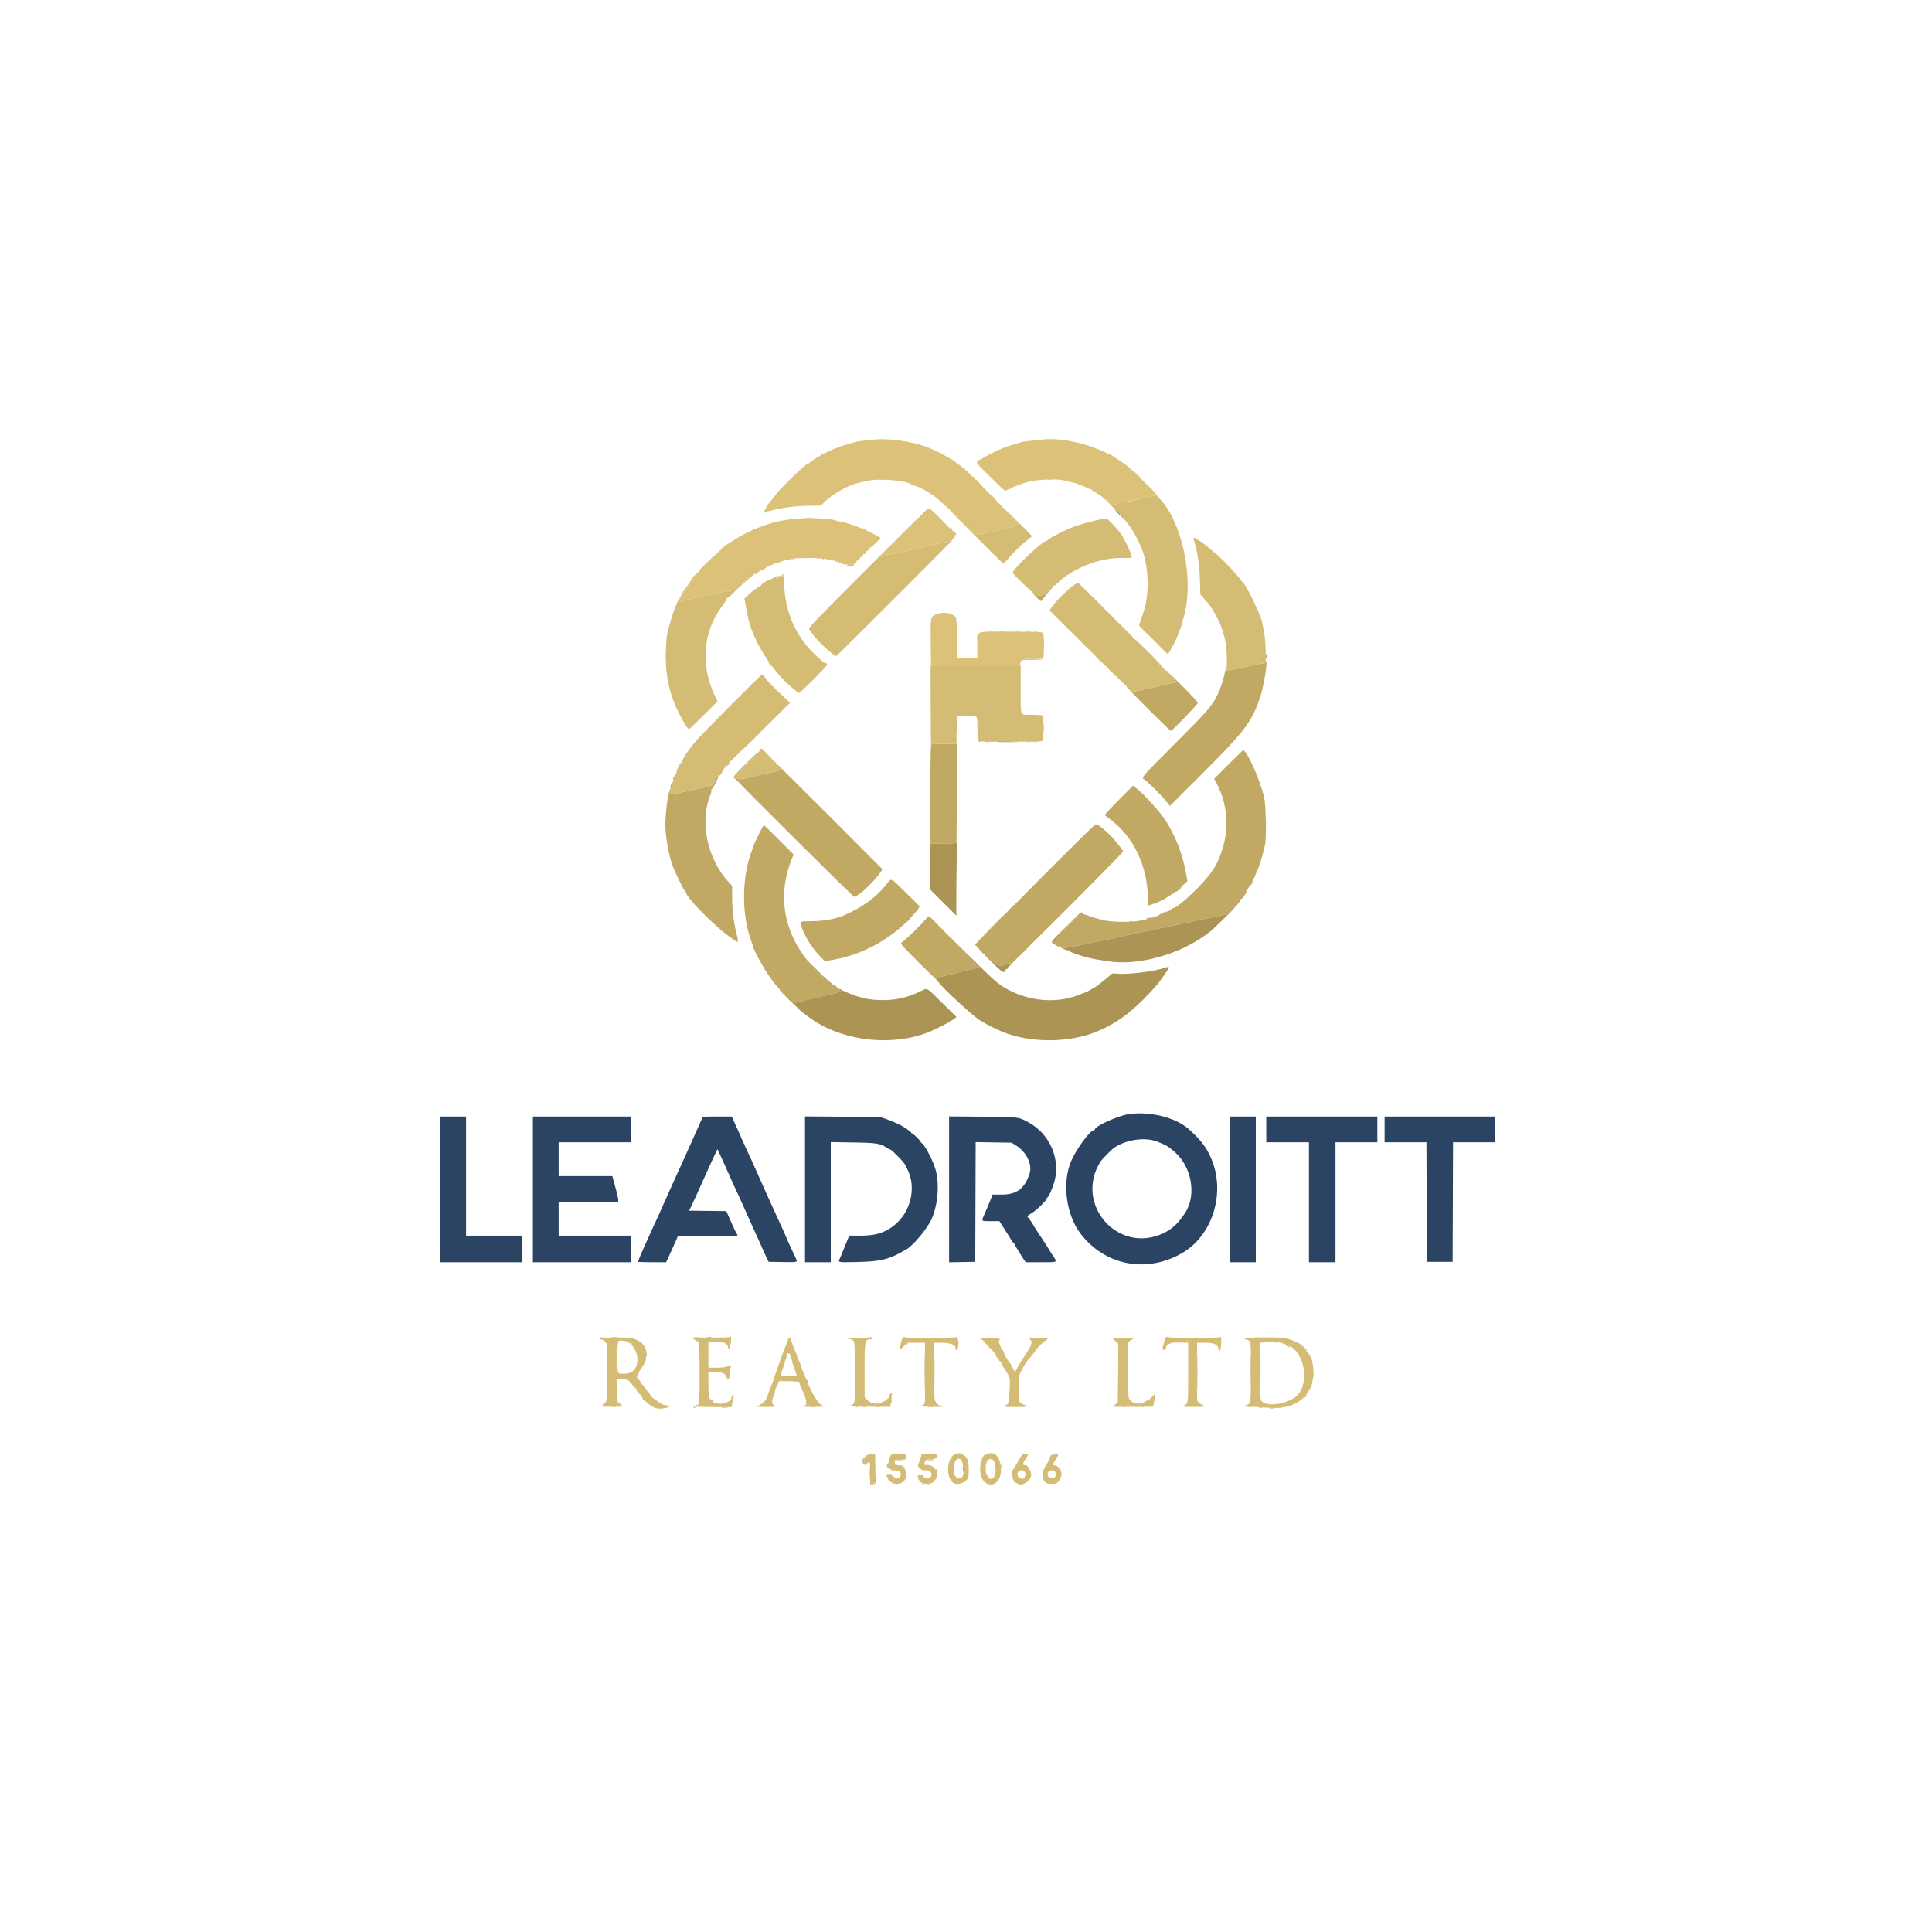 <svg id="svg" version="1.1" xmlns="http://www.w3.org/2000/svg" xmlns:xlink="http://www.w3.org/1999/xlink" width="400" height="400" viewBox="0, 0, 400,400"><g id="svgg"><path id="path0" d="M218.909 120.522 C 218.721 120.613,218.467 120.852,218.345 121.052 C 218.140 121.388,218.161 121.384,218.603 121.002 C 218.867 120.775,219.155 120.531,219.242 120.461 C 219.448 120.295,219.333 120.316,218.909 120.522 M217.083 122.245 C 216.037 123.368,215.212 123.587,214.212 123.005 C 213.609 122.654,213.621 122.677,214.494 123.570 C 215.580 124.678,215.512 124.666,216.058 123.841 C 216.298 123.479,216.832 122.823,217.244 122.383 C 217.872 121.714,218.152 121.304,217.958 121.341 C 217.935 121.346,217.542 121.752,217.083 122.245 M210.208 130.782 C 210.369 130.823,210.631 130.823,210.792 130.782 C 210.952 130.740,210.821 130.705,210.500 130.705 C 210.179 130.705,210.048 130.740,210.208 130.782 M212.627 130.785 C 212.834 130.824,213.134 130.823,213.294 130.781 C 213.453 130.739,213.283 130.707,212.917 130.709 C 212.550 130.711,212.420 130.745,212.627 130.785 M237.917 135.333 C 239.473 136.892,240.784 138.167,240.830 138.167 C 240.875 138.167,239.640 136.892,238.083 135.333 C 236.527 133.775,235.216 132.500,235.170 132.500 C 235.125 132.500,236.360 133.775,237.917 135.333 M240.285 133.997 C 241.130 134.861,241.843 135.534,241.870 135.492 C 241.897 135.451,241.206 134.744,240.335 133.921 L 238.750 132.425 240.285 133.997 M167.833 134.719 C 167.833 134.748,168.077 134.991,168.375 135.260 L 168.917 135.750 168.427 135.208 C 167.971 134.703,167.833 134.590,167.833 134.719 M137.709 135.917 C 137.711 136.283,137.745 136.414,137.785 136.206 C 137.824 135.999,137.823 135.699,137.781 135.540 C 137.739 135.380,137.707 135.550,137.709 135.917 M262.000 135.917 C 262.000 136.276,262.067 136.478,262.167 136.417 C 262.258 136.360,262.333 136.135,262.333 135.917 C 262.333 135.698,262.258 135.473,262.167 135.417 C 262.067 135.355,262.000 135.557,262.000 135.917 M227.333 136.417 C 227.644 136.737,227.936 137.000,227.982 137.000 C 228.028 137.000,227.811 136.737,227.500 136.417 C 227.189 136.096,226.897 135.833,226.851 135.833 C 226.805 135.833,227.022 136.096,227.333 136.417 M213.208 136.619 C 213.460 136.658,213.873 136.658,214.125 136.619 C 214.377 136.581,214.171 136.550,213.667 136.550 C 213.162 136.550,212.956 136.581,213.208 136.619 M262.000 137.083 C 262.000 137.232,261.848 137.332,261.625 137.331 C 261.419 137.329,260.556 137.479,259.708 137.664 C 257.479 138.150,255.167 138.629,254.542 138.734 L 254.000 138.825 253.975 137.954 C 253.961 137.457,253.923 137.298,253.888 137.583 C 253.640 139.567,252.831 142.354,252.057 143.889 C 250.873 146.239,250.176 147.039,243.358 153.877 C 236.099 161.157,236.258 160.970,236.940 161.416 C 237.695 161.911,240.319 164.508,241.295 165.727 L 242.211 166.871 248.700 160.394 C 257.679 151.431,259.070 149.617,260.822 144.586 C 261.641 142.231,262.535 136.833,262.105 136.833 C 262.047 136.833,262.000 136.946,262.000 137.083 M159.333 137.500 C 159.529 137.775,159.727 138.000,159.773 138.000 C 159.819 138.000,159.696 137.775,159.500 137.500 C 159.304 137.225,159.106 137.000,159.061 137.000 C 159.015 137.000,159.138 137.225,159.333 137.500 M171.000 137.502 C 171.201 137.634,170.686 138.227,168.373 140.525 C 166.790 142.098,165.519 143.408,165.547 143.436 C 165.576 143.465,166.899 142.186,168.487 140.596 C 171.121 137.959,171.598 137.328,170.948 137.336 C 170.829 137.337,170.849 137.403,171.000 137.502 M241.833 139.187 C 241.833 139.242,242.245 139.729,242.749 140.269 C 243.581 141.160,243.630 141.254,243.291 141.298 C 243.085 141.325,242.317 141.486,241.583 141.657 C 240.850 141.829,239.500 142.134,238.583 142.335 C 237.667 142.537,236.499 142.807,235.989 142.934 C 234.676 143.263,234.522 143.237,233.906 142.583 C 233.603 142.262,233.257 142.000,233.137 142.000 C 233.017 142.000,235.018 144.100,237.583 146.667 C 240.149 149.233,242.322 151.333,242.412 151.333 C 242.690 151.333,248.000 145.808,248.000 145.519 C 248.000 145.369,246.612 143.861,244.917 142.167 C 243.221 140.473,241.833 139.132,241.833 139.187 M216.062 150.750 C 216.063 151.758,216.090 152.149,216.123 151.619 C 216.157 151.088,216.156 150.263,216.123 149.786 C 216.089 149.308,216.062 149.742,216.062 150.750 M155.664 153.292 L 153.917 155.083 155.708 153.336 C 157.372 151.714,157.576 151.500,157.455 151.500 C 157.431 151.500,156.625 152.306,155.664 153.292 M198.000 153.250 L 198.000 154.000 195.435 154.000 L 192.869 154.000 192.750 154.458 C 192.623 154.943,192.527 169.158,192.627 172.625 L 192.686 174.667 195.343 174.667 C 196.804 174.667,198.005 174.648,198.011 174.625 C 198.088 174.320,198.183 152.500,198.106 152.500 C 198.048 152.500,198.000 152.837,198.000 153.250 M202.338 153.115 C 202.333 153.328,202.619 153.554,202.959 153.606 C 203.074 153.623,203.125 153.568,203.073 153.483 C 203.020 153.398,202.912 153.368,202.832 153.417 C 202.752 153.467,202.610 153.374,202.515 153.212 C 202.421 153.049,202.341 153.006,202.338 153.115 M206.073 153.517 C 206.020 153.603,207.135 153.661,208.698 153.654 C 210.193 153.646,211.342 153.615,211.250 153.584 C 210.837 153.444,206.155 153.384,206.073 153.517 M203.877 153.620 C 204.131 153.658,204.506 153.657,204.711 153.617 C 204.916 153.578,204.708 153.546,204.250 153.548 C 203.792 153.549,203.624 153.581,203.877 153.620 M212.625 153.618 C 212.831 153.657,213.169 153.657,213.375 153.618 C 213.581 153.578,213.412 153.545,213.000 153.545 C 212.588 153.545,212.419 153.578,212.625 153.618 M214.127 153.618 C 214.334 153.658,214.634 153.656,214.794 153.615 C 214.953 153.573,214.783 153.540,214.417 153.542 C 214.050 153.544,213.920 153.578,214.127 153.618 M157.312 155.292 C 157.102 155.559,157.109 155.563,157.389 155.343 C 157.668 155.124,157.767 155.179,158.516 155.968 C 158.968 156.444,159.390 156.833,159.455 156.833 C 159.519 156.833,159.165 156.421,158.667 155.917 C 157.656 154.894,157.633 154.883,157.312 155.292 M254.315 158.297 L 251.380 161.250 251.956 162.325 C 254.317 166.736,254.557 172.343,252.592 177.217 C 252.019 178.639,251.882 178.903,251.020 180.250 C 249.464 182.682,243.893 188.000,242.901 188.000 C 242.787 188.000,242.669 188.066,242.639 188.146 C 242.507 188.493,239.015 189.981,237.667 190.265 C 237.438 190.313,236.912 190.433,236.500 190.531 C 234.431 191.024,229.804 190.958,228.002 190.409 C 227.499 190.256,226.899 190.096,226.669 190.054 C 226.438 190.013,225.931 189.838,225.542 189.665 C 225.152 189.493,224.833 189.387,224.833 189.430 C 224.833 189.473,224.598 189.387,224.310 189.238 L 223.786 188.967 220.809 191.941 C 217.841 194.906,217.833 194.915,218.203 195.194 C 218.407 195.348,218.632 195.438,218.704 195.394 C 218.775 195.350,218.833 195.393,218.833 195.490 C 218.833 195.587,218.946 195.667,219.083 195.667 C 219.221 195.667,219.333 195.746,219.333 195.843 C 219.333 195.940,219.402 195.977,219.487 195.925 C 219.571 195.873,219.740 195.926,219.862 196.044 C 220.192 196.363,221.088 196.277,223.833 195.663 C 224.612 195.489,226.037 195.187,227.000 194.992 C 228.649 194.658,229.791 194.414,233.167 193.675 C 233.946 193.504,235.371 193.204,236.333 193.009 C 238.356 192.597,240.613 192.123,242.750 191.662 C 245.502 191.068,247.235 190.701,249.000 190.340 C 249.963 190.143,251.371 189.833,252.131 189.652 C 252.890 189.470,253.581 189.364,253.667 189.417 C 253.752 189.470,253.918 189.360,254.035 189.173 C 254.151 188.986,254.330 188.833,254.432 188.833 C 254.534 188.833,254.789 188.608,255.000 188.333 C 255.211 188.058,255.489 187.833,255.618 187.833 C 255.747 187.833,255.815 187.772,255.769 187.698 C 255.723 187.623,255.963 187.255,256.301 186.880 C 256.640 186.505,256.992 186.087,257.083 185.952 C 257.175 185.816,257.523 185.303,257.856 184.811 C 258.481 183.887,259.833 181.540,259.833 181.378 C 259.833 181.328,259.974 180.978,260.146 180.602 C 260.793 179.186,261.274 177.635,261.885 175.000 C 262.247 173.439,262.116 166.591,261.691 164.917 C 260.718 161.074,258.115 155.304,257.370 155.339 C 257.304 155.342,255.929 156.673,254.315 158.297 M154.432 158.107 C 152.176 160.358,151.637 161.000,152.004 161.000 C 152.104 161.000,152.133 161.087,152.067 161.192 C 151.994 161.312,152.022 161.340,152.141 161.266 C 152.247 161.201,152.333 161.217,152.333 161.303 C 152.333 161.551,176.674 185.755,176.869 185.701 C 177.910 185.410,180.923 182.581,182.286 180.614 L 182.727 179.978 171.405 168.646 C 165.178 162.413,159.933 157.232,159.750 157.134 C 159.380 156.935,159.596 157.201,160.980 158.646 L 161.710 159.409 160.730 159.702 C 160.191 159.863,159.600 159.995,159.417 159.993 C 159.065 159.991,156.877 160.490,154.917 161.019 C 153.540 161.391,152.614 161.422,152.351 161.104 C 152.128 160.836,152.288 160.286,152.543 160.443 C 152.646 160.507,152.669 160.471,152.598 160.358 C 152.526 160.241,152.632 160.102,152.864 160.009 C 153.076 159.924,153.176 159.850,153.086 159.844 C 152.996 159.838,153.820 158.933,154.917 157.833 C 156.014 156.733,156.866 155.833,156.811 155.833 C 156.756 155.833,155.686 156.857,154.432 158.107 M140.451 158.784 C 140.196 159.293,140.013 159.736,140.045 159.767 C 140.076 159.798,140.312 159.409,140.569 158.902 C 140.825 158.395,141.008 157.953,140.975 157.919 C 140.942 157.886,140.706 158.275,140.451 158.784 M150.695 158.183 C 150.387 158.677,150.524 158.714,150.883 158.234 C 151.047 158.013,151.122 157.833,151.048 157.833 C 150.974 157.833,150.815 157.991,150.695 158.183 M149.029 160.176 C 148.816 160.446,148.717 160.667,148.809 160.667 C 148.902 160.667,149.138 160.442,149.333 160.167 C 149.792 159.523,149.539 159.531,149.029 160.176 M139.413 161.010 C 139.266 161.476,139.382 161.561,139.628 161.167 C 139.741 160.986,139.761 160.808,139.675 160.755 C 139.592 160.704,139.474 160.819,139.413 161.010 M148.485 161.101 C 148.200 161.445,147.867 162.006,147.736 162.363 C 147.635 162.641,147.072 162.793,142.917 163.668 C 142.092 163.842,140.830 164.107,140.114 164.259 C 138.638 164.570,138.560 164.546,138.805 163.842 C 138.903 163.562,138.926 163.333,138.857 163.333 C 138.570 163.333,138.048 165.947,137.908 168.083 C 137.854 168.908,137.787 169.771,137.761 170.000 C 137.564 171.678,138.268 176.299,139.107 178.833 C 139.585 180.279,141.629 184.500,141.851 184.500 C 141.933 184.500,142.000 184.579,142.000 184.676 C 142.000 185.828,148.286 192.122,151.792 194.479 C 152.993 195.287,152.979 195.319,152.435 193.066 C 151.854 190.664,151.591 188.395,151.587 185.750 L 151.583 183.417 151.034 182.833 C 146.459 177.970,144.784 170.218,147.083 164.542 C 147.240 164.153,147.325 163.717,147.270 163.575 C 147.215 163.433,147.235 163.356,147.314 163.405 C 147.393 163.454,147.760 162.895,148.128 162.164 C 148.816 160.798,148.870 160.637,148.485 161.101 M139.098 162.143 C 138.767 162.679,138.687 163.167,138.931 163.167 C 139.071 163.167,139.144 163.098,139.092 163.014 C 139.040 162.930,139.071 162.668,139.161 162.431 C 139.319 162.017,139.281 161.846,139.098 162.143 M231.581 165.669 C 229.810 167.442,228.659 168.716,228.755 168.797 C 228.844 168.873,229.358 169.266,229.898 169.671 C 234.686 173.271,237.522 179.173,237.656 185.823 C 237.673 186.696,237.712 187.434,237.742 187.464 C 237.827 187.549,240.889 186.326,241.167 186.096 C 241.304 185.982,241.810 185.652,242.291 185.363 C 243.205 184.813,243.707 184.413,245.050 183.163 L 245.860 182.408 245.508 180.579 C 244.742 176.603,243.559 173.550,241.417 170.024 C 240.363 168.290,236.735 164.286,235.159 163.117 L 234.568 162.679 231.581 165.669 M214.199 183.125 L 201.844 195.583 202.987 196.667 C 203.616 197.262,204.661 198.246,205.310 198.852 C 205.959 199.458,206.447 199.997,206.395 200.050 C 206.288 200.157,208.169 199.744,208.875 199.506 C 209.484 199.300,209.453 199.439,208.711 200.243 C 208.369 200.614,213.615 195.409,220.369 188.677 C 227.151 181.916,232.599 176.358,232.539 176.260 C 231.158 174.007,227.764 170.667,226.855 170.667 C 226.677 170.667,221.497 175.765,214.199 183.125 M157.015 172.899 C 156.457 174.036,156.000 175.028,156.000 175.105 C 156.000 175.181,155.855 175.620,155.678 176.080 C 153.505 181.722,153.507 189.675,155.681 195.231 C 155.857 195.678,156.000 196.113,156.000 196.197 C 156.000 196.559,157.786 199.889,158.799 201.414 C 159.876 203.036,160.167 203.425,160.976 204.317 C 161.192 204.555,161.567 204.975,161.810 205.251 C 162.053 205.527,162.582 206.014,162.986 206.334 C 163.995 207.135,164.482 207.629,164.371 207.740 C 164.320 207.791,164.365 207.833,164.472 207.833 C 164.579 207.833,164.667 207.765,164.667 207.681 C 164.667 207.598,164.985 207.479,165.375 207.418 C 165.765 207.356,166.579 207.162,167.185 206.986 C 167.790 206.810,168.475 206.667,168.705 206.667 C 168.936 206.667,169.453 206.549,169.854 206.405 C 170.255 206.261,170.963 206.080,171.426 206.002 C 172.894 205.757,174.111 205.342,174.111 205.087 C 174.111 204.956,174.049 204.887,173.972 204.934 C 173.896 204.981,173.833 204.936,173.833 204.833 C 173.833 204.731,173.768 204.688,173.688 204.737 C 173.438 204.892,171.334 203.205,169.362 201.270 C 162.620 194.653,160.629 186.292,163.842 178.083 L 164.298 176.917 161.276 173.875 C 159.613 172.202,158.203 170.833,158.142 170.833 C 158.080 170.833,157.573 171.763,157.015 172.899 M183.881 182.653 C 181.670 185.593,178.614 187.878,174.663 189.544 C 172.928 190.276,170.616 190.692,168.128 190.721 C 165.433 190.753,165.520 190.709,165.916 191.832 C 166.672 193.975,168.151 196.325,169.820 198.037 L 170.750 198.991 171.917 198.813 C 178.062 197.878,184.019 194.759,188.335 190.218 C 189.205 189.302,190.026 188.348,190.160 188.097 L 190.404 187.641 187.588 184.848 C 184.497 181.781,184.524 181.798,183.881 182.653 M191.750 190.208 C 190.683 191.502,187.666 194.435,186.589 195.226 C 186.370 195.387,186.957 196.038,190.367 199.417 C 192.588 201.617,194.231 203.216,194.017 202.970 L 193.630 202.523 194.273 202.354 C 194.627 202.261,195.142 202.139,195.417 202.083 C 196.035 201.956,198.193 201.409,199.750 200.984 C 200.392 200.809,201.074 200.666,201.267 200.666 C 202.196 200.668,203.003 200.127,202.333 199.952 C 202.150 199.904,202.000 199.745,202.000 199.599 C 202.000 199.453,201.875 199.333,201.722 199.333 C 201.569 199.333,201.493 199.284,201.553 199.224 C 201.613 199.165,200.397 197.833,198.851 196.266 C 197.305 194.699,195.231 192.573,194.242 191.542 C 192.202 189.413,192.343 189.489,191.750 190.208 M126.542 276.955 C 126.885 276.991,127.448 276.991,127.792 276.955 C 128.135 276.919,127.854 276.889,127.167 276.889 C 126.479 276.889,126.198 276.919,126.542 276.955 M143.794 276.951 C 144.001 276.991,144.301 276.990,144.460 276.948 C 144.620 276.906,144.450 276.874,144.083 276.875 C 143.717 276.877,143.586 276.911,143.794 276.951 M146.107 276.961 C 146.064 277.032,146.322 277.061,146.681 277.027 C 147.040 276.993,147.333 276.935,147.333 276.899 C 147.333 276.775,146.186 276.833,146.107 276.961 M179.904 276.956 C 180.271 277.010,180.333 277.065,180.154 277.178 C 179.960 277.301,179.970 277.329,180.208 277.331 C 180.369 277.332,180.500 277.221,180.500 277.083 C 180.500 276.907,180.340 276.841,179.958 276.858 L 179.417 276.883 179.904 276.956 M124.260 277.182 C 124.311 277.265,124.436 277.333,124.538 277.333 C 124.640 277.333,124.880 277.465,125.070 277.625 C 125.414 277.914,125.414 277.913,125.114 277.558 C 124.820 277.209,124.073 276.881,124.260 277.182 M213.627 277.118 C 213.834 277.158,214.134 277.156,214.294 277.115 C 214.453 277.073,214.283 277.040,213.917 277.042 C 213.550 277.044,213.420 277.078,213.627 277.118 M216.551 277.154 C 216.569 277.208,216.283 277.541,215.917 277.893 C 215.262 278.523,215.266 278.522,216.125 277.824 C 217.110 277.025,217.085 277.056,216.759 277.056 C 216.627 277.056,216.533 277.100,216.551 277.154 M143.991 277.517 C 144.215 277.607,144.481 277.733,144.582 277.798 C 144.683 277.863,144.623 277.785,144.448 277.625 C 144.273 277.465,144.007 277.338,143.857 277.344 C 143.684 277.351,143.733 277.414,143.991 277.517 M204.162 278.250 C 204.658 278.800,205.097 279.287,205.138 279.333 C 205.178 279.379,205.132 279.267,205.035 279.083 C 204.938 278.900,204.499 278.412,204.060 278.000 L 203.261 277.250 204.162 278.250 M230.667 277.397 C 230.667 277.433,230.873 277.594,231.125 277.757 L 231.583 278.052 231.266 277.692 C 230.985 277.375,230.667 277.218,230.667 277.397 M127.667 281.000 C 127.667 284.069,127.690 284.332,127.958 284.320 C 128.133 284.312,128.166 284.273,128.042 284.223 C 127.885 284.160,127.833 283.355,127.833 281.000 C 127.833 278.645,127.885 277.840,128.042 277.777 C 128.166 277.727,128.133 277.688,127.958 277.680 C 127.690 277.668,127.667 277.931,127.667 281.000 M146.735 280.500 C 146.735 282.012,146.760 282.631,146.791 281.875 C 146.822 281.119,146.822 279.881,146.791 279.125 C 146.760 278.369,146.735 278.987,146.735 280.500 M264.042 277.948 C 264.202 277.990,264.465 277.990,264.625 277.948 C 264.785 277.906,264.654 277.872,264.333 277.872 C 264.012 277.872,263.881 277.906,264.042 277.948 M268.750 278.140 C 269.025 278.308,269.538 278.726,269.891 279.068 C 270.243 279.411,270.567 279.655,270.611 279.611 C 270.722 279.500,268.695 277.833,268.450 277.834 C 268.340 277.834,268.475 277.972,268.750 278.140 M187.459 278.375 C 187.244 278.581,187.183 278.667,187.325 278.565 C 187.467 278.463,187.733 278.297,187.917 278.195 C 188.100 278.093,188.160 278.008,188.051 278.005 C 187.941 278.002,187.675 278.169,187.459 278.375 M193.408 283.833 C 193.408 287.087,193.431 288.419,193.458 286.792 C 193.485 285.165,193.485 282.502,193.458 280.875 C 193.431 279.248,193.408 280.579,193.408 283.833 M247.909 284.000 C 247.909 287.346,247.931 288.715,247.958 287.042 C 247.985 285.369,247.985 282.631,247.958 280.958 C 247.931 279.285,247.909 280.654,247.909 284.000 M260.908 283.500 C 260.908 286.571,260.931 287.827,260.958 286.292 C 260.986 284.756,260.986 282.244,260.958 280.708 C 260.931 279.173,260.908 280.429,260.908 283.500 M130.921 278.640 C 131.100 278.855,131.340 279.230,131.455 279.473 C 131.660 279.909,131.662 279.909,131.565 279.500 C 131.510 279.271,131.270 278.896,131.031 278.667 C 130.644 278.295,130.632 278.293,130.921 278.640 M266.333 278.469 C 266.333 278.548,266.521 278.699,266.750 278.803 C 266.979 278.907,267.167 278.966,267.167 278.932 C 267.167 278.899,266.979 278.749,266.750 278.599 C 266.521 278.449,266.333 278.390,266.333 278.469 M241.223 279.093 C 241.168 279.236,241.017 279.312,240.887 279.261 C 240.755 279.211,240.695 279.244,240.751 279.335 C 240.912 279.595,241.139 279.529,241.333 279.167 C 241.431 278.983,241.469 278.833,241.417 278.833 C 241.365 278.833,241.278 278.950,241.223 279.093 M207.583 279.833 C 207.726 280.108,207.879 280.333,207.925 280.333 C 207.971 280.333,207.892 280.108,207.750 279.833 C 207.608 279.558,207.454 279.333,207.408 279.333 C 207.362 279.333,207.441 279.558,207.583 279.833 M214.333 279.440 C 214.333 279.529,214.078 279.880,213.767 280.220 C 213.455 280.560,213.151 280.969,213.090 281.128 C 212.963 281.461,213.026 281.397,213.912 280.287 C 214.261 279.850,214.499 279.443,214.440 279.385 C 214.381 279.326,214.333 279.351,214.333 279.440 M163.094 279.983 C 163.043 280.065,163.114 280.175,163.251 280.227 C 163.402 280.285,163.500 280.227,163.500 280.078 C 163.500 279.809,163.240 279.747,163.094 279.983 M206.182 280.708 C 206.479 281.144,206.751 281.500,206.784 281.500 C 206.897 281.500,206.519 280.920,206.078 280.417 C 205.747 280.038,205.772 280.109,206.182 280.708 M207.337 282.458 C 207.339 282.527,207.494 282.771,207.680 283.000 L 208.020 283.417 207.756 282.875 C 207.505 282.360,207.329 282.185,207.337 282.458 M131.984 284.335 C 131.539 284.804,131.491 284.961,131.760 285.064 C 131.916 285.124,131.975 285.094,131.909 284.988 C 131.849 284.891,131.933 284.667,132.094 284.488 C 132.455 284.089,132.353 283.947,131.984 284.335 M146.734 286.750 C 146.734 288.217,146.760 288.794,146.791 288.034 C 146.822 287.273,146.822 286.073,146.790 285.367 C 146.759 284.661,146.734 285.283,146.734 286.750 M270.042 284.917 C 270.044 285.283,270.078 285.414,270.118 285.206 C 270.158 284.999,270.156 284.699,270.115 284.540 C 270.073 284.380,270.040 284.550,270.042 284.917 M210.900 287.500 C 210.900 288.829,210.925 289.373,210.957 288.708 C 210.989 288.044,210.989 286.956,210.957 286.292 C 210.925 285.627,210.900 286.171,210.900 287.500 M167.091 286.042 C 167.153 286.248,167.273 286.490,167.357 286.580 C 167.440 286.669,167.425 286.500,167.322 286.205 C 167.110 285.599,166.916 285.461,167.091 286.042 M130.826 286.583 C 131.228 287.042,131.592 287.454,131.634 287.500 C 131.677 287.546,131.633 287.433,131.536 287.250 C 131.440 287.067,131.076 286.654,130.728 286.333 C 130.126 285.779,130.131 285.791,130.826 286.583 M132.000 288.167 C 132.196 288.442,132.394 288.667,132.439 288.667 C 132.485 288.667,132.362 288.442,132.167 288.167 C 131.971 287.892,131.773 287.667,131.727 287.667 C 131.681 287.667,131.804 287.892,132.000 288.167 M184.163 288.875 C 184.000 289.211,184.006 289.220,184.216 288.961 C 184.344 288.802,184.498 288.721,184.558 288.780 C 184.618 288.840,184.667 288.801,184.667 288.694 C 184.667 288.367,184.356 288.478,184.163 288.875 M270.167 289.083 C 269.952 289.311,269.808 289.527,269.847 289.561 C 269.885 289.595,270.091 289.408,270.304 289.145 C 270.782 288.556,270.697 288.518,270.167 289.083 M133.000 289.443 C 133.000 289.534,133.206 289.790,133.458 290.013 L 133.917 290.417 133.500 289.917 C 133.271 289.642,133.065 289.385,133.042 289.347 C 133.019 289.309,133.000 289.352,133.000 289.443 M146.925 289.710 C 147.015 289.947,147.662 290.394,147.764 290.291 C 147.800 290.256,147.607 290.062,147.336 289.862 C 147.065 289.661,146.879 289.593,146.925 289.710 M184.539 290.000 C 184.539 290.321,184.573 290.452,184.615 290.292 C 184.657 290.131,184.657 289.869,184.615 289.708 C 184.573 289.548,184.539 289.679,184.539 290.000 M237.167 290.167 C 236.846 290.342,236.643 290.489,236.717 290.493 C 236.893 290.502,237.833 290.013,237.833 289.912 C 237.833 289.803,237.824 289.807,237.167 290.167 M158.242 290.180 C 158.180 290.279,157.895 290.504,157.607 290.680 C 157.319 290.855,157.154 290.999,157.240 290.999 C 157.457 291.000,158.497 290.278,158.499 290.125 C 158.501 289.944,158.370 289.972,158.242 290.180 M166.891 290.391 C 166.905 290.634,166.973 290.833,167.042 290.833 C 167.211 290.833,167.195 290.470,167.013 290.183 C 166.908 290.015,166.873 290.075,166.891 290.391 M124.917 290.729 C 124.577 291.060,124.528 291.157,124.764 291.033 C 125.127 290.843,125.595 290.355,125.482 290.284 C 125.446 290.262,125.192 290.462,124.917 290.729 M248.536 290.708 C 248.794 290.960,249.135 291.162,249.294 291.156 C 249.493 291.149,249.454 291.094,249.167 290.979 C 248.938 290.888,248.597 290.687,248.409 290.532 C 248.221 290.377,248.278 290.456,248.536 290.708 M128.212 290.667 C 128.445 290.850,128.690 291.000,128.757 291.000 C 128.824 291.000,128.688 290.850,128.455 290.667 C 128.221 290.483,127.976 290.333,127.910 290.333 C 127.843 290.333,127.979 290.483,128.212 290.667 M181.127 290.618 C 181.334 290.658,181.634 290.656,181.794 290.615 C 181.953 290.573,181.783 290.540,181.417 290.542 C 181.050 290.544,180.920 290.578,181.127 290.618 M235.460 290.618 C 235.668 290.658,235.968 290.656,236.127 290.615 C 236.286 290.573,236.117 290.540,235.750 290.542 C 235.383 290.544,235.253 290.578,235.460 290.618 M143.864 291.009 C 143.484 291.162,143.498 291.502,143.885 291.497 C 144.004 291.496,143.984 291.430,143.833 291.333 C 143.631 291.203,143.655 291.171,143.958 291.169 C 144.165 291.168,144.333 291.092,144.333 291.000 C 144.333 290.908,144.315 290.838,144.292 290.844 C 144.269 290.850,144.076 290.924,143.864 291.009 M126.794 291.285 C 127.001 291.324,127.301 291.323,127.460 291.281 C 127.620 291.239,127.450 291.207,127.083 291.209 C 126.717 291.211,126.586 291.245,126.794 291.285 M167.958 291.284 C 168.165 291.324,168.502 291.324,168.708 291.284 C 168.915 291.245,168.746 291.212,168.333 291.212 C 167.921 291.212,167.752 291.245,167.958 291.284 M177.208 291.282 C 177.369 291.323,177.631 291.323,177.792 291.282 C 177.952 291.240,177.821 291.205,177.500 291.205 C 177.179 291.205,177.048 291.240,177.208 291.282 M178.544 291.286 C 178.797 291.325,179.172 291.324,179.377 291.284 C 179.582 291.244,179.375 291.213,178.917 291.214 C 178.458 291.216,178.291 291.248,178.544 291.286 M181.460 291.285 C 181.668 291.324,181.968 291.323,182.127 291.281 C 182.286 291.239,182.117 291.207,181.750 291.209 C 181.383 291.211,181.253 291.245,181.460 291.285 M192.211 291.286 C 192.464 291.325,192.839 291.324,193.044 291.284 C 193.249 291.244,193.042 291.213,192.583 291.214 C 192.125 291.216,191.957 291.248,192.211 291.286 M232.458 291.284 C 232.665 291.324,233.002 291.324,233.208 291.284 C 233.415 291.245,233.246 291.212,232.833 291.212 C 232.421 291.212,232.252 291.245,232.458 291.284 M235.042 291.282 C 235.202 291.323,235.465 291.323,235.625 291.282 C 235.785 291.240,235.654 291.205,235.333 291.205 C 235.012 291.205,234.881 291.240,235.042 291.282 M236.208 291.282 C 236.369 291.323,236.631 291.323,236.792 291.282 C 236.952 291.240,236.821 291.205,236.500 291.205 C 236.179 291.205,236.048 291.240,236.208 291.282 M258.377 291.286 C 258.631 291.325,259.006 291.324,259.211 291.284 C 259.416 291.244,259.208 291.213,258.750 291.214 C 258.292 291.216,258.124 291.248,258.377 291.286 M149.455 291.454 C 149.750 291.490,150.275 291.491,150.621 291.455 C 150.967 291.419,150.725 291.389,150.083 291.388 C 149.442 291.387,149.159 291.417,149.455 291.454 M260.708 291.448 C 260.869 291.490,261.131 291.490,261.292 291.448 C 261.452 291.406,261.321 291.372,261.000 291.372 C 260.679 291.372,260.548 291.406,260.708 291.448 M262.875 291.619 C 263.127 291.658,263.540 291.658,263.792 291.619 C 264.044 291.581,263.837 291.550,263.333 291.550 C 262.829 291.550,262.623 291.581,262.875 291.619 M178.998 301.752 L 178.261 302.503 178.713 302.955 C 179.156 303.398,179.170 303.401,179.457 303.088 C 179.737 302.782,179.737 302.778,179.449 302.995 C 179.188 303.193,179.101 303.176,178.788 302.862 L 178.428 302.502 179.166 301.751 C 179.571 301.338,179.865 301.000,179.819 301.000 C 179.774 301.000,179.404 301.338,178.998 301.752 M181.204 303.861 C 181.184 305.481,181.118 306.943,181.059 307.111 C 180.979 307.338,181.001 307.371,181.146 307.238 C 181.285 307.110,181.327 306.177,181.292 303.988 L 181.242 300.917 181.204 303.861 M187.492 301.621 C 187.446 302.008,187.472 302.261,187.550 302.184 C 187.627 302.106,187.665 301.789,187.633 301.480 C 187.576 300.931,187.573 300.934,187.492 301.621 M203.635 301.458 C 203.341 301.800,203.121 302.167,203.209 302.167 C 203.243 302.167,203.437 301.942,203.640 301.667 C 204.042 301.123,204.038 300.988,203.635 301.458 M217.417 301.667 C 217.274 301.942,217.196 302.167,217.241 302.167 C 217.287 302.167,217.441 301.942,217.583 301.667 C 217.726 301.392,217.804 301.167,217.759 301.167 C 217.713 301.167,217.559 301.392,217.417 301.667 M180.066 305.000 C 180.066 306.329,180.092 306.873,180.124 306.208 C 180.155 305.544,180.155 304.456,180.124 303.792 C 180.092 303.127,180.066 303.671,180.066 305.000 M185.111 302.778 C 184.840 303.049,185.025 303.332,185.458 303.311 C 185.870 303.290,185.877 303.280,185.529 303.214 C 185.278 303.166,185.173 303.057,185.232 302.903 C 185.330 302.647,185.287 302.602,185.111 302.778 M207.217 303.500 C 207.217 304.004,207.248 304.210,207.286 303.958 C 207.324 303.706,207.324 303.294,207.286 303.042 C 207.248 302.790,207.217 302.996,207.217 303.500 M186.581 303.536 C 186.763 303.641,187.049 303.883,187.216 304.072 L 187.519 304.417 187.339 304.045 C 187.240 303.841,187.016 303.598,186.840 303.504 C 186.402 303.269,186.171 303.298,186.581 303.536 M204.045 304.000 C 204.045 304.412,204.078 304.581,204.118 304.375 C 204.157 304.169,204.157 303.831,204.118 303.625 C 204.078 303.419,204.045 303.587,204.045 304.000 M199.336 304.125 C 199.338 304.523,199.389 304.671,199.477 304.531 C 199.606 304.328,199.542 303.500,199.397 303.500 C 199.362 303.500,199.334 303.781,199.336 304.125 M193.768 304.417 C 193.905 305.029,194.001 305.163,193.997 304.736 C 193.996 304.560,193.919 304.304,193.826 304.167 C 193.702 303.984,193.687 304.052,193.768 304.417 M184.458 304.451 C 184.665 304.491,185.002 304.491,185.208 304.451 C 185.415 304.411,185.246 304.379,184.833 304.379 C 184.421 304.379,184.252 304.411,184.458 304.451 M190.958 304.451 C 191.165 304.491,191.502 304.491,191.708 304.451 C 191.915 304.411,191.746 304.379,191.333 304.379 C 190.921 304.379,190.752 304.411,190.958 304.451 M183.503 305.458 C 183.504 305.650,183.548 305.683,183.629 305.555 C 183.697 305.448,184.015 305.329,184.335 305.290 C 184.889 305.223,184.883 305.219,184.208 305.193 C 183.634 305.172,183.500 305.222,183.503 305.458 M204.167 305.287 C 204.167 305.384,204.321 305.640,204.510 305.857 L 204.853 306.250 204.560 305.750 C 204.175 305.092,204.167 305.082,204.167 305.287 M197.672 305.605 C 197.664 305.880,198.121 306.212,198.369 306.112 C 198.507 306.057,198.482 306.022,198.300 306.013 C 198.144 306.006,197.940 305.869,197.847 305.708 C 197.753 305.548,197.675 305.501,197.672 305.605 M190.007 305.892 C 189.999 306.245,191.020 307.334,191.358 307.333 C 191.482 307.332,191.335 307.181,191.032 306.996 C 190.729 306.811,190.376 306.418,190.247 306.122 C 190.097 305.776,190.011 305.694,190.007 305.892 M191.333 305.940 C 191.333 306.103,191.971 306.287,192.151 306.176 C 192.296 306.087,192.197 306.018,191.850 305.967 C 191.566 305.925,191.333 305.913,191.333 305.940 " stroke="none" fill="#c1a964" fill-rule="evenodd"></path><path id="path1" d="M231.667 106.417 C 232.165 106.921,232.609 107.333,232.655 107.333 C 232.701 107.333,232.331 106.921,231.833 106.417 C 231.335 105.912,230.891 105.500,230.845 105.500 C 230.799 105.500,231.169 105.912,231.667 106.417 M198.045 179.833 C 198.045 180.246,198.078 180.415,198.118 180.208 C 198.157 180.002,198.157 179.665,198.118 179.458 C 198.078 179.252,198.045 179.421,198.045 179.833 M233.750 230.661 C 231.525 230.973,226.667 233.164,226.667 233.855 C 226.667 233.935,226.583 234.000,226.482 234.000 C 225.706 234.000,222.886 237.819,221.781 240.366 C 219.852 244.813,220.709 251.499,223.711 255.417 C 228.759 262.005,237.340 263.672,244.664 259.486 C 251.246 255.725,253.931 246.505,250.534 239.323 C 249.571 237.285,248.551 235.997,246.188 233.833 C 243.533 231.402,238.190 230.040,233.750 230.661 M91.167 246.250 L 91.167 261.333 99.667 261.333 L 108.167 261.333 108.167 258.583 L 108.167 255.833 102.333 255.833 L 96.500 255.833 96.500 243.500 L 96.500 231.167 93.833 231.167 L 91.167 231.167 91.167 246.250 M110.333 246.250 L 110.333 261.333 120.500 261.333 L 130.667 261.333 130.667 258.583 L 130.667 255.833 123.167 255.833 L 115.667 255.833 115.667 252.333 L 115.667 248.833 121.833 248.833 L 128.000 248.833 128.000 248.413 C 128.000 248.182,127.843 247.413,127.651 246.705 C 127.459 245.996,127.184 244.985,127.041 244.458 L 126.781 243.500 121.224 243.500 L 115.667 243.500 115.667 240.000 L 115.667 236.500 123.167 236.500 L 130.667 236.500 130.667 233.833 L 130.667 231.167 120.500 231.167 L 110.333 231.167 110.333 246.250 M145.393 231.458 C 145.339 231.619,145.086 232.200,144.830 232.750 C 144.575 233.300,143.759 235.118,143.018 236.790 C 142.278 238.462,141.607 239.962,141.527 240.123 C 141.348 240.487,140.720 241.859,140.326 242.750 C 139.808 243.918,139.285 245.074,139.138 245.377 C 139.059 245.538,138.397 247.019,137.667 248.667 C 136.936 250.315,136.274 251.795,136.195 251.957 C 135.953 252.455,135.379 253.703,134.910 254.750 C 134.664 255.300,134.325 256.050,134.157 256.417 C 132.803 259.369,132.050 261.161,132.129 261.240 C 132.180 261.291,133.503 261.332,135.069 261.331 L 137.917 261.328 138.284 260.539 C 139.095 258.795,139.810 257.217,140.056 256.625 L 140.316 256.000 146.491 256.000 C 152.773 256.000,153.059 255.972,152.513 255.408 C 152.429 255.321,151.913 254.237,151.368 253.000 L 150.375 250.750 146.518 250.705 L 142.660 250.661 142.977 250.039 C 143.150 249.697,143.445 249.079,143.631 248.667 C 143.817 248.254,144.124 247.579,144.313 247.167 C 144.502 246.754,144.876 245.929,145.144 245.333 C 145.411 244.737,145.826 243.819,146.065 243.292 C 146.304 242.765,146.693 241.902,146.929 241.375 C 147.337 240.461,147.746 239.578,148.322 238.365 C 148.522 237.942,148.597 237.884,148.643 238.115 C 148.676 238.281,148.762 238.492,148.836 238.583 C 148.909 238.675,149.583 240.137,150.334 241.833 C 151.793 245.131,152.598 246.904,152.849 247.377 C 152.935 247.538,153.603 249.019,154.333 250.667 C 155.064 252.315,155.726 253.795,155.805 253.957 C 155.883 254.118,156.116 254.625,156.322 255.083 C 156.528 255.542,156.850 256.254,157.038 256.667 C 157.225 257.079,157.512 257.717,157.674 258.083 C 158.333 259.569,158.730 260.438,158.932 260.833 L 159.145 261.250 162.073 261.296 C 165.057 261.342,165.158 261.321,164.860 260.706 C 164.782 260.547,164.563 260.079,164.372 259.667 C 163.029 256.770,162.667 255.972,162.667 255.910 C 162.667 255.871,162.365 255.182,161.995 254.378 C 160.828 251.838,160.644 251.433,160.341 250.750 C 159.950 249.868,159.320 248.489,159.141 248.125 C 159.062 247.965,158.248 246.146,157.333 244.083 C 156.418 242.021,155.606 240.202,155.528 240.042 C 155.450 239.881,155.229 239.412,155.038 239.000 C 153.696 236.103,153.333 235.305,153.333 235.243 C 153.333 235.205,153.030 234.515,152.658 233.712 C 152.287 232.908,151.876 232.006,151.744 231.708 L 151.505 231.167 148.497 231.167 C 145.781 231.167,145.480 231.195,145.393 231.458 M166.667 246.238 L 166.667 261.333 169.333 261.333 L 172.000 261.333 172.000 248.899 L 172.000 236.465 176.625 236.538 C 181.564 236.615,182.287 236.733,183.692 237.697 C 183.936 237.864,184.216 238.000,184.314 238.000 C 184.589 238.000,187.070 240.516,187.355 241.083 C 187.492 241.358,187.685 241.733,187.782 241.917 C 189.885 245.877,188.552 251.233,184.786 253.961 C 182.880 255.341,181.100 255.833,178.015 255.833 L 175.828 255.833 175.599 256.375 C 175.473 256.673,175.212 257.310,175.019 257.792 C 174.825 258.273,174.508 259.060,174.314 259.542 C 174.121 260.023,173.896 260.547,173.814 260.706 C 173.478 261.366,173.538 261.376,177.375 261.292 C 182.001 261.191,183.870 260.788,186.480 259.326 C 186.882 259.101,187.405 258.811,187.643 258.681 C 189.082 257.897,192.096 254.246,192.949 252.250 C 194.257 249.194,194.538 244.733,193.606 241.845 C 192.966 239.860,191.236 236.667,190.801 236.667 C 190.727 236.667,190.667 236.588,190.667 236.492 C 190.667 236.265,189.069 234.667,188.841 234.667 C 188.745 234.667,188.667 234.602,188.667 234.522 C 188.667 234.394,187.868 233.799,186.917 233.218 C 186.227 232.797,184.707 232.121,183.500 231.699 L 182.250 231.261 174.458 231.202 L 166.667 231.143 166.667 246.238 M196.500 246.243 L 196.500 261.342 199.208 261.296 L 201.917 261.250 201.959 248.859 L 202.002 236.468 205.709 236.526 L 209.417 236.583 210.333 237.144 C 212.480 238.457,213.762 241.061,213.176 242.918 C 212.178 246.082,210.527 247.333,207.348 247.333 L 205.492 247.333 205.326 247.792 C 205.234 248.044,205.092 248.400,205.008 248.583 C 204.925 248.767,204.657 249.404,204.414 250.000 C 204.170 250.596,203.827 251.404,203.652 251.796 C 203.182 252.847,203.164 252.833,205.125 252.835 L 206.917 252.836 207.667 254.011 C 208.079 254.656,208.529 255.359,208.667 255.573 C 208.804 255.787,209.099 256.270,209.322 256.647 C 209.545 257.025,209.789 257.333,209.864 257.333 C 209.939 257.333,210.000 257.412,210.000 257.508 C 210.000 257.604,210.300 258.135,210.667 258.687 C 211.033 259.239,211.333 259.719,211.333 259.753 C 211.333 259.788,211.564 260.158,211.845 260.575 L 212.357 261.333 215.512 261.333 C 219.078 261.333,218.946 261.405,218.000 259.980 C 217.633 259.428,217.333 258.952,217.333 258.922 C 217.333 258.866,215.778 256.471,214.647 254.786 C 214.291 254.256,214.000 253.791,214.000 253.753 C 214.000 253.629,212.939 252.087,212.759 251.950 C 212.644 251.862,212.691 251.747,212.893 251.616 C 213.064 251.507,213.522 251.210,213.912 250.958 C 214.762 250.407,216.667 248.524,216.667 248.234 C 216.667 248.121,216.727 248.003,216.800 247.972 C 217.097 247.849,217.833 246.249,218.257 244.809 C 219.653 240.066,217.373 234.754,212.917 232.365 C 210.791 231.226,211.089 231.263,203.458 231.201 L 196.500 231.144 196.500 246.243 M254.667 246.250 L 254.667 261.333 257.333 261.333 L 260.000 261.333 260.000 246.250 L 260.000 231.167 257.333 231.167 L 254.667 231.167 254.667 246.250 M262.167 233.833 L 262.167 236.500 266.583 236.500 L 271.000 236.500 271.000 248.917 L 271.000 261.333 273.750 261.333 L 276.500 261.333 276.500 248.917 L 276.500 236.500 280.833 236.500 L 285.167 236.500 285.167 233.833 L 285.167 231.167 273.667 231.167 L 262.167 231.167 262.167 233.833 M286.667 233.833 L 286.667 236.500 290.999 236.500 L 295.331 236.500 295.374 248.875 L 295.417 261.250 298.083 261.250 L 300.750 261.250 300.793 248.875 L 300.835 236.500 305.168 236.500 L 309.500 236.500 309.500 233.833 L 309.500 231.167 298.083 231.167 L 286.667 231.167 286.667 233.833 M239.583 236.362 C 241.523 237.122,242.011 237.418,243.383 238.667 C 246.686 241.672,247.684 247.301,245.539 250.824 C 244.210 253.008,242.841 254.354,241.047 255.241 C 231.607 259.909,222.226 249.357,227.881 240.430 C 228.096 240.091,230.112 238.034,230.513 237.746 C 232.984 235.966,237.008 235.352,239.583 236.362 " stroke="none" fill="#2c4463" fill-rule="evenodd"></path><path id="path2" d="M181.667 90.957 C 180.921 90.996,177.990 91.321,177.504 91.417 C 176.841 91.549,174.065 92.376,173.789 92.523 C 173.618 92.615,173.337 92.717,173.165 92.750 C 172.992 92.784,172.318 93.078,171.667 93.405 C 171.015 93.732,170.373 94.000,170.241 94.000 C 170.108 94.000,170.000 94.062,170.000 94.139 C 170.000 94.215,169.794 94.383,169.542 94.514 C 168.855 94.868,167.591 95.718,167.528 95.868 C 167.497 95.941,167.393 96.000,167.296 96.000 C 167.010 96.000,165.065 97.740,162.794 100.028 C 161.627 101.204,160.711 102.167,160.760 102.167 C 160.870 102.167,158.962 104.563,158.792 104.639 C 158.723 104.669,158.667 104.814,158.667 104.959 C 158.667 105.105,158.542 105.361,158.390 105.530 C 157.937 106.030,158.252 106.071,159.706 105.702 C 162.171 105.077,164.365 104.790,167.190 104.723 L 169.963 104.658 170.773 103.862 C 172.368 102.293,175.665 100.442,177.667 99.990 C 177.987 99.918,178.730 99.739,179.316 99.592 C 181.756 98.982,187.694 99.457,188.767 100.347 C 188.895 100.454,189.000 100.485,189.000 100.417 C 189.000 100.348,189.112 100.386,189.250 100.500 C 189.387 100.614,189.500 100.661,189.500 100.603 C 189.500 100.546,189.780 100.649,190.123 100.833 C 190.465 101.017,190.793 101.167,190.851 101.167 C 191.047 101.167,193.410 102.649,193.917 103.090 C 195.518 104.482,197.180 106.037,199.457 108.272 C 201.486 110.264,202.103 110.780,202.389 110.722 C 202.587 110.682,203.350 110.509,204.083 110.339 C 204.817 110.169,206.092 109.880,206.917 109.698 C 210.384 108.930,211.000 108.771,211.000 108.638 C 211.000 108.506,209.462 106.902,204.430 101.784 C 203.277 100.611,202.333 99.580,202.333 99.492 C 202.333 99.405,202.240 99.352,202.125 99.375 C 202.010 99.398,201.935 99.323,201.958 99.208 C 201.981 99.094,201.944 99.019,201.875 99.042 C 201.806 99.065,201.727 99.008,201.698 98.917 C 201.670 98.825,201.496 98.694,201.313 98.626 C 201.129 98.558,201.025 98.427,201.082 98.335 C 201.140 98.242,201.095 98.167,200.983 98.167 C 200.871 98.167,200.586 97.953,200.348 97.691 C 200.111 97.430,199.429 96.860,198.833 96.425 C 198.237 95.989,197.713 95.584,197.667 95.525 C 197.621 95.465,197.358 95.296,197.083 95.148 C 196.808 95.001,196.058 94.577,195.417 94.207 C 194.775 93.837,194.192 93.530,194.121 93.525 C 194.049 93.520,193.637 93.335,193.204 93.114 C 190.563 91.765,185.226 90.767,181.667 90.957 M216.417 90.950 C 215.718 90.993,212.698 91.318,212.026 91.423 C 211.644 91.482,211.125 91.632,208.750 92.368 C 207.530 92.746,204.874 93.988,203.695 94.732 C 203.316 94.971,202.942 95.167,202.862 95.167 C 202.783 95.167,202.577 95.323,202.405 95.513 C 202.092 95.858,202.104 95.873,204.843 98.555 C 208.340 101.978,208.046 101.753,208.572 101.409 C 208.807 101.254,209.000 101.186,209.000 101.257 C 209.000 101.327,209.131 101.270,209.292 101.130 C 209.522 100.929,210.458 100.535,211.000 100.412 C 211.046 100.401,211.271 100.308,211.500 100.205 C 213.478 99.313,218.610 98.947,220.667 99.552 C 221.171 99.701,221.771 99.855,222.000 99.895 C 222.813 100.037,223.333 100.204,223.333 100.324 C 223.333 100.390,223.427 100.453,223.542 100.462 C 223.982 100.500,224.276 100.603,224.943 100.951 C 225.323 101.149,225.668 101.277,225.710 101.235 C 225.752 101.193,225.881 101.273,225.997 101.413 C 226.113 101.552,226.299 101.667,226.411 101.667 C 226.523 101.667,226.751 101.817,226.917 102.000 C 227.083 102.183,227.313 102.333,227.429 102.333 C 227.545 102.333,227.962 102.652,228.356 103.042 C 228.749 103.431,229.013 103.656,228.942 103.542 C 228.714 103.172,229.032 103.320,229.481 103.792 C 229.721 104.044,229.918 104.325,229.920 104.417 C 229.924 104.629,230.160 104.660,230.583 104.503 C 230.767 104.435,231.292 104.300,231.750 104.202 C 234.263 103.667,236.053 103.265,237.167 102.985 C 237.854 102.813,238.628 102.652,238.887 102.627 L 239.356 102.583 238.984 102.167 C 238.780 101.938,238.418 101.532,238.181 101.266 C 237.944 101.000,237.862 100.836,238.000 100.903 C 238.137 100.970,238.100 100.910,237.917 100.769 C 237.733 100.629,237.508 100.427,237.417 100.321 C 236.957 99.791,235.401 98.336,235.292 98.335 C 235.223 98.334,235.167 98.221,235.167 98.083 C 235.167 97.946,235.102 97.833,235.022 97.833 C 234.943 97.833,234.474 97.460,233.981 97.004 C 233.487 96.549,233.032 96.174,232.970 96.171 C 232.908 96.169,232.757 96.067,232.635 95.944 C 232.512 95.822,231.888 95.394,231.248 94.993 C 230.607 94.593,230.037 94.199,229.981 94.118 C 229.925 94.038,229.826 93.990,229.760 94.013 C 229.694 94.035,229.065 93.785,228.362 93.456 C 224.636 91.713,219.964 90.733,216.417 90.950 M191.136 106.226 C 185.131 112.269,182.126 115.366,182.333 115.299 C 182.741 115.167,184.633 114.717,186.417 114.329 C 187.333 114.129,188.683 113.829,189.417 113.662 C 190.150 113.496,191.500 113.196,192.417 112.996 C 193.333 112.796,194.538 112.523,195.095 112.390 C 195.651 112.256,196.238 112.127,196.399 112.103 C 196.931 112.025,198.060 110.797,197.755 110.626 C 197.611 110.546,197.544 110.398,197.606 110.297 C 197.668 110.197,197.650 110.156,197.567 110.207 C 197.485 110.257,197.167 110.044,196.861 109.732 C 196.555 109.421,196.354 109.167,196.413 109.167 C 196.473 109.167,195.612 108.267,194.500 107.167 C 192.124 104.816,192.448 104.906,191.136 106.226 M167.154 107.229 C 167.115 107.264,166.221 107.334,165.167 107.384 C 162.654 107.502,159.461 108.212,157.372 109.118 C 156.890 109.327,156.440 109.482,156.372 109.462 C 156.305 109.442,156.048 109.561,155.800 109.726 C 155.553 109.892,155.252 110.041,155.131 110.059 C 155.010 110.077,154.641 110.258,154.311 110.462 C 153.981 110.666,153.659 110.833,153.597 110.833 C 153.534 110.833,152.868 111.238,152.116 111.733 C 151.365 112.228,150.712 112.627,150.667 112.621 C 150.621 112.614,150.356 112.828,150.078 113.096 C 149.800 113.364,149.125 113.957,148.578 114.414 C 147.597 115.234,144.591 118.167,144.732 118.167 C 144.808 118.167,144.085 119.030,143.297 119.882 C 143.047 120.152,142.799 120.513,142.744 120.686 C 142.689 120.859,142.588 121.000,142.520 121.000 C 142.451 121.000,142.100 121.597,141.739 122.326 C 141.378 123.056,140.982 123.656,140.857 123.660 C 140.733 123.664,140.671 123.770,140.719 123.896 C 140.768 124.023,140.723 124.210,140.620 124.313 C 140.382 124.552,140.465 124.548,141.716 124.269 C 143.487 123.872,145.844 123.371,147.667 123.003 C 148.629 122.808,149.992 122.512,150.695 122.344 C 151.650 122.116,152.024 122.087,152.178 122.228 C 152.318 122.358,152.350 122.359,152.280 122.233 C 152.136 121.975,152.925 121.267,153.180 121.425 C 153.314 121.508,153.342 121.482,153.261 121.351 C 153.188 121.233,153.315 120.973,153.569 120.719 C 153.806 120.482,154.001 120.354,154.003 120.436 C 154.004 120.517,154.060 120.507,154.128 120.413 C 154.527 119.858,155.740 119.015,155.862 119.207 C 155.957 119.358,155.996 119.334,155.997 119.125 C 156.000 118.863,156.185 118.757,156.542 118.814 C 156.610 118.824,156.667 118.754,156.667 118.657 C 156.667 118.560,156.753 118.534,156.859 118.599 C 156.971 118.668,157.007 118.645,156.944 118.544 C 156.806 118.321,157.576 117.809,157.877 117.924 C 158.002 117.972,158.240 117.862,158.405 117.679 C 158.571 117.497,159.071 117.226,159.518 117.077 C 159.964 116.929,160.372 116.739,160.425 116.654 C 160.477 116.569,160.706 116.500,160.935 116.500 C 161.163 116.500,161.571 116.386,161.841 116.246 C 162.112 116.106,162.577 115.972,162.876 115.947 C 163.175 115.923,163.494 115.859,163.585 115.806 C 163.676 115.753,163.881 115.731,164.042 115.757 C 164.202 115.783,164.333 115.754,164.333 115.694 C 164.333 115.577,164.695 115.559,167.972 115.511 C 169.402 115.491,170.103 115.544,170.276 115.688 C 170.477 115.855,170.555 115.848,170.677 115.656 C 170.760 115.524,170.830 115.492,170.831 115.583 C 170.833 115.675,171.115 115.770,171.459 115.795 C 171.802 115.819,172.107 115.909,172.136 115.994 C 172.165 116.078,172.297 116.106,172.430 116.055 C 172.562 116.004,172.784 116.057,172.923 116.172 C 173.061 116.287,173.222 116.334,173.279 116.276 C 173.337 116.219,173.490 116.302,173.621 116.461 C 173.751 116.620,173.811 116.656,173.753 116.542 C 173.690 116.417,173.756 116.333,173.917 116.333 C 174.078 116.333,174.139 116.411,174.067 116.526 C 173.997 116.640,174.021 116.673,174.127 116.608 C 174.225 116.547,174.518 116.584,174.778 116.690 C 175.409 116.946,176.667 117.062,176.667 116.864 C 176.667 116.777,176.817 116.666,177.000 116.618 C 177.183 116.570,177.333 116.420,177.333 116.285 C 177.333 116.150,177.483 116.000,177.667 115.952 C 177.850 115.904,178.000 115.763,178.000 115.638 C 178.000 115.514,178.169 115.336,178.375 115.242 C 178.581 115.148,178.729 114.975,178.704 114.857 C 178.679 114.738,178.725 114.683,178.807 114.734 C 179.008 114.858,179.533 114.259,179.375 114.085 C 179.306 114.009,179.334 113.994,179.436 114.053 C 179.666 114.184,180.215 113.609,180.042 113.418 C 179.973 113.342,179.997 113.326,180.096 113.382 C 180.195 113.438,180.743 113.012,181.315 112.435 L 182.355 111.386 181.969 111.146 C 181.757 111.015,181.283 110.759,180.917 110.578 C 180.550 110.398,180.213 110.212,180.167 110.167 C 180.121 110.121,179.976 110.060,179.845 110.032 C 179.714 110.003,179.396 109.830,179.138 109.646 C 178.880 109.463,178.612 109.348,178.542 109.391 C 178.472 109.434,178.117 109.325,177.754 109.148 C 177.390 108.971,176.941 108.795,176.755 108.757 C 176.569 108.719,175.987 108.533,175.462 108.344 C 174.938 108.155,174.324 108.000,174.098 108.000 C 173.873 108.000,173.494 107.926,173.256 107.836 C 172.601 107.587,172.050 107.503,170.500 107.417 C 169.721 107.373,168.665 107.298,168.154 107.250 C 167.644 107.203,167.194 107.193,167.154 107.229 M161.918 119.042 C 161.837 119.238,161.669 119.310,161.402 119.262 C 161.184 119.222,160.962 119.261,160.908 119.348 C 160.854 119.434,160.753 119.470,160.683 119.427 C 160.613 119.383,160.556 119.450,160.556 119.574 C 160.556 119.764,160.674 119.765,161.294 119.578 C 162.153 119.320,162.230 119.263,162.120 118.969 C 162.061 118.810,162.005 118.831,161.918 119.042 M193.806 127.187 C 192.644 127.700,192.632 127.762,192.695 133.191 L 192.750 137.917 202.000 137.917 L 211.250 137.917 211.250 137.338 C 211.250 136.485,211.681 136.335,214.000 136.379 L 215.917 136.417 216.029 135.667 C 216.235 134.296,216.184 131.421,215.949 131.099 C 215.747 130.823,215.270 130.800,209.263 130.784 C 201.540 130.763,202.307 130.462,202.341 133.500 C 202.354 134.646,202.357 135.754,202.349 135.963 C 202.333 136.340,202.316 136.343,200.292 136.297 L 198.250 136.250 198.164 132.250 C 198.116 130.050,198.014 128.117,197.936 127.954 C 197.447 126.932,195.291 126.532,193.806 127.187 " stroke="none" fill="#dcc179" fill-rule="evenodd"></path><path id="path3" d="M235.179 98.125 C 235.185 98.194,235.467 98.471,235.804 98.741 L 236.417 99.232 235.842 98.616 C 235.249 97.979,235.158 97.912,235.179 98.125 M216.877 99.286 C 217.131 99.325,217.506 99.324,217.711 99.284 C 217.916 99.244,217.708 99.213,217.250 99.214 C 216.792 99.216,216.624 99.248,216.877 99.286 M238.181 101.281 C 238.418 101.539,238.779 101.938,238.984 102.167 L 239.355 102.583 238.636 102.681 C 238.240 102.735,237.392 102.911,236.750 103.072 C 236.108 103.233,235.012 103.508,234.313 103.682 C 233.615 103.857,232.865 104.001,232.647 104.002 C 232.428 104.004,231.800 104.141,231.250 104.309 L 230.250 104.613 229.625 103.945 C 229.281 103.578,228.961 103.316,228.914 103.363 C 228.867 103.410,229.550 104.154,230.432 105.016 C 233.440 107.958,234.750 109.813,236.245 113.250 C 237.767 116.749,238.048 122.387,236.893 126.246 C 236.673 126.981,236.344 127.980,236.163 128.465 C 235.982 128.949,235.833 129.409,235.833 129.487 C 235.833 129.564,237.187 130.923,238.841 132.507 L 241.848 135.386 242.129 134.986 C 242.283 134.766,242.421 134.501,242.437 134.398 C 242.452 134.294,242.595 134.010,242.754 133.767 C 243.129 133.195,244.010 131.333,243.906 131.333 C 243.862 131.333,243.975 131.042,244.156 130.687 C 244.338 130.331,244.523 129.836,244.568 129.587 C 244.614 129.337,244.794 128.672,244.970 128.108 C 247.348 120.483,244.937 108.270,240.054 103.204 C 239.941 103.088,239.501 102.549,239.076 102.008 C 238.651 101.467,238.179 100.976,238.027 100.918 C 237.848 100.849,237.902 100.977,238.181 101.281 M205.500 102.917 C 205.811 103.237,206.103 103.500,206.149 103.500 C 206.195 103.500,205.978 103.237,205.667 102.917 C 205.356 102.596,205.064 102.333,205.018 102.333 C 204.972 102.333,205.189 102.596,205.500 102.917 M208.167 105.575 C 209.221 106.671,210.290 107.778,210.542 108.035 C 211.283 108.792,211.538 108.675,206.917 109.698 C 206.092 109.880,204.817 110.169,204.083 110.339 C 203.350 110.509,202.586 110.682,202.386 110.723 C 202.097 110.781,201.512 110.293,199.552 108.357 C 198.193 107.015,196.894 105.770,196.666 105.591 C 196.437 105.412,198.800 107.831,201.916 110.966 C 205.032 114.101,207.657 116.666,207.749 116.665 C 207.841 116.665,208.292 116.208,208.750 115.650 C 209.729 114.459,211.762 112.494,212.873 111.667 C 213.304 111.346,213.659 111.045,213.662 110.999 C 213.664 110.952,211.998 109.264,209.959 107.249 C 207.920 105.233,207.113 104.480,208.167 105.575 M178.723 118.542 C 168.224 129.061,167.383 129.945,167.544 130.292 C 167.639 130.498,167.781 130.667,167.859 130.667 C 167.936 130.667,168.000 130.752,168.000 130.857 C 168.000 131.483,172.495 135.833,173.142 135.833 C 173.202 135.833,178.867 130.217,185.731 123.352 C 198.161 110.922,198.211 110.869,197.939 110.482 C 197.789 110.268,197.667 110.147,197.667 110.213 C 197.667 110.279,197.529 110.202,197.360 110.042 C 197.191 109.881,197.090 109.682,197.136 109.599 C 197.181 109.516,197.139 109.497,197.043 109.557 C 196.947 109.616,196.825 109.553,196.773 109.416 C 196.720 109.279,196.590 109.167,196.483 109.167 C 196.376 109.167,196.666 109.539,197.128 109.994 L 197.968 110.821 197.330 111.440 C 196.979 111.781,196.560 112.079,196.399 112.103 C 196.238 112.127,195.651 112.256,195.095 112.390 C 194.538 112.523,193.333 112.796,192.417 112.996 C 191.500 113.196,190.150 113.496,189.417 113.662 C 188.683 113.829,187.333 114.129,186.417 114.329 C 184.633 114.717,182.741 115.167,182.333 115.299 C 182.196 115.344,183.883 113.566,186.083 111.349 C 190.679 106.717,190.242 107.167,190.149 107.167 C 190.109 107.167,184.967 112.285,178.723 118.542 M228.333 107.451 C 226.250 107.815,223.154 108.679,221.583 109.336 C 219.828 110.070,216.984 111.599,216.861 111.875 C 216.831 111.944,216.731 112.000,216.640 112.000 C 215.838 112.000,209.667 117.830,209.667 118.588 C 209.667 118.831,213.825 122.821,214.377 123.106 C 215.316 123.591,215.995 123.323,217.496 121.874 C 221.869 117.652,227.509 115.318,232.841 115.525 C 233.765 115.561,234.333 115.520,234.331 115.417 C 234.327 115.168,233.857 113.862,233.574 113.315 C 233.438 113.052,233.317 112.780,233.306 112.710 C 233.294 112.640,233.108 112.304,232.892 111.962 C 232.677 111.620,232.500 111.295,232.500 111.241 C 232.500 110.784,229.398 107.324,229.017 107.356 C 228.870 107.369,228.563 107.411,228.333 107.451 M247.174 111.792 C 247.934 114.195,248.346 116.975,248.437 120.319 L 248.512 123.055 249.258 123.903 C 250.603 125.429,250.808 125.716,251.669 127.269 C 253.320 130.250,254.018 133.059,254.015 136.703 L 254.012 138.823 254.548 138.733 C 255.197 138.624,257.518 138.144,259.667 137.674 C 260.537 137.484,261.419 137.329,261.625 137.331 C 261.831 137.332,262.006 137.240,262.013 137.125 C 262.154 134.952,261.957 131.813,261.576 130.167 C 261.418 129.479,261.296 128.899,261.307 128.876 C 261.508 128.452,258.201 121.448,257.509 120.833 C 257.458 120.787,256.969 120.192,256.424 119.509 C 254.916 117.621,252.758 115.439,251.000 114.024 C 250.129 113.323,249.379 112.708,249.333 112.656 C 249.137 112.434,247.367 111.333,247.206 111.333 C 247.089 111.333,247.078 111.489,247.174 111.792 M149.384 113.595 L 148.917 114.024 149.458 113.647 C 149.756 113.440,150.000 113.247,150.000 113.219 C 150.000 113.087,149.816 113.200,149.384 113.595 M169.125 115.618 C 169.331 115.657,169.669 115.657,169.875 115.618 C 170.081 115.578,169.912 115.545,169.500 115.545 C 169.087 115.545,168.919 115.578,169.125 115.618 M171.167 115.831 C 171.304 115.921,171.598 115.996,171.819 115.997 C 172.354 116.001,172.219 115.906,171.500 115.774 C 171.090 115.699,170.991 115.716,171.167 115.831 M173.757 116.511 C 173.817 116.609,173.906 116.649,173.954 116.601 C 174.003 116.553,174.265 116.628,174.537 116.769 C 174.809 116.910,175.070 116.986,175.117 116.939 C 175.205 116.850,174.083 116.333,173.803 116.333 C 173.717 116.333,173.696 116.413,173.757 116.511 M176.667 116.855 C 176.667 116.979,176.438 117.013,176.000 116.954 C 175.339 116.866,175.090 117.038,175.597 117.232 C 176.071 117.414,176.443 117.339,176.750 117.000 C 176.921 116.811,176.968 116.667,176.859 116.667 C 176.753 116.667,176.667 116.752,176.667 116.855 M157.083 118.260 C 156.808 118.493,156.733 118.611,156.917 118.521 C 157.410 118.279,157.942 117.845,157.750 117.839 C 157.658 117.837,157.358 118.026,157.083 118.260 M143.684 119.256 C 143.206 119.801,143.082 120.000,143.222 120.000 C 143.253 120.000,143.519 119.700,143.813 119.333 C 144.476 118.509,144.387 118.455,143.684 119.256 M162.167 119.083 C 162.167 119.221,162.148 119.334,162.125 119.335 C 162.102 119.336,161.719 119.448,161.273 119.583 C 160.560 119.799,160.488 119.799,160.667 119.583 C 160.843 119.370,160.802 119.362,160.352 119.518 C 160.067 119.618,159.833 119.751,159.833 119.814 C 159.833 119.877,159.683 119.940,159.498 119.954 C 159.314 119.968,158.958 120.115,158.706 120.281 C 158.454 120.447,158.099 120.670,157.916 120.776 C 157.733 120.882,157.604 121.057,157.629 121.164 C 157.654 121.271,157.598 121.311,157.504 121.253 C 157.410 121.194,157.333 121.231,157.333 121.333 C 157.333 121.436,157.263 121.476,157.178 121.424 C 157.093 121.371,156.917 121.479,156.788 121.663 C 156.659 121.847,156.515 121.959,156.467 121.911 C 156.419 121.864,155.872 122.297,155.251 122.874 L 154.121 123.924 154.379 125.254 C 154.521 125.985,154.684 126.864,154.742 127.207 C 155.592 132.227,159.768 139.000,164.227 142.588 L 165.371 143.509 168.269 140.638 C 169.863 139.060,171.162 137.727,171.157 137.676 C 171.151 137.625,170.548 137.096,169.817 136.500 C 167.136 134.316,164.896 131.198,163.711 128.000 C 162.786 125.507,162.249 122.309,162.374 120.042 C 162.411 119.377,162.379 118.833,162.304 118.833 C 162.228 118.833,162.167 118.946,162.167 119.083 M154.987 119.622 C 154.582 119.964,154.204 120.307,154.148 120.386 C 154.092 120.464,153.979 120.539,153.898 120.552 C 153.817 120.564,153.395 120.909,152.962 121.319 C 152.528 121.728,152.040 122.082,151.878 122.106 C 151.716 122.129,151.096 122.261,150.500 122.398 C 149.904 122.535,148.629 122.807,147.667 123.002 C 145.833 123.373,143.465 123.877,141.716 124.269 C 140.431 124.556,140.413 124.556,140.667 124.250 C 140.781 124.112,140.800 124.000,140.710 124.000 C 140.180 124.000,138.155 130.200,137.988 132.333 C 137.445 139.284,138.360 143.812,141.405 149.250 C 141.863 150.068,142.515 151.000,142.627 150.998 C 142.695 150.996,144.058 149.689,145.657 148.093 L 148.564 145.190 148.023 144.079 C 144.972 137.823,145.547 130.696,149.523 125.461 C 150.062 124.753,150.483 124.078,150.459 123.961 C 150.436 123.845,150.501 123.766,150.604 123.785 C 150.706 123.804,151.165 123.429,151.624 122.951 C 152.670 121.861,155.084 119.711,155.819 119.214 C 155.858 119.188,155.852 119.130,155.807 119.084 C 155.761 119.039,155.393 119.281,154.987 119.622 M222.237 121.203 C 221.207 121.876,218.580 124.484,217.841 125.566 L 217.284 126.382 225.150 134.191 C 229.477 138.486,233.093 142.000,233.186 142.000 C 233.279 142.000,233.603 142.262,233.906 142.583 C 234.522 143.237,234.676 143.263,235.989 142.934 C 236.499 142.807,237.667 142.537,238.583 142.335 C 239.500 142.134,240.850 141.829,241.583 141.657 C 242.317 141.486,243.085 141.325,243.291 141.298 C 243.631 141.254,243.583 141.163,242.764 140.285 C 242.269 139.755,241.822 139.211,241.771 139.077 C 241.719 138.943,241.562 138.833,241.422 138.833 C 241.282 138.833,241.167 138.774,241.167 138.701 C 241.167 138.518,223.389 120.667,223.206 120.667 C 223.124 120.667,222.688 120.908,222.237 121.203 M141.418 122.521 C 141.089 123.082,140.860 123.582,140.910 123.632 C 141.018 123.740,140.966 123.821,141.621 122.542 C 142.303 121.211,142.192 121.199,141.418 122.521 M204.958 130.784 C 205.165 130.824,205.502 130.824,205.708 130.784 C 205.915 130.745,205.746 130.712,205.333 130.712 C 204.921 130.712,204.752 130.745,204.958 130.784 M206.796 130.789 C 207.188 130.824,207.788 130.824,208.129 130.788 C 208.471 130.752,208.150 130.723,207.417 130.724 C 206.683 130.724,206.404 130.754,206.796 130.789 M214.127 130.785 C 214.334 130.824,214.634 130.823,214.794 130.781 C 214.953 130.739,214.783 130.707,214.417 130.709 C 214.050 130.711,213.920 130.745,214.127 130.785 M216.039 135.667 C 216.039 135.987,216.073 136.119,216.115 135.958 C 216.157 135.798,216.157 135.535,216.115 135.375 C 216.073 135.215,216.039 135.346,216.039 135.667 M211.680 136.547 C 211.458 136.659,211.243 136.862,211.202 137.000 C 211.158 137.151,211.227 137.122,211.378 136.924 C 211.602 136.633,211.841 136.599,213.648 136.599 C 214.758 136.599,215.667 136.556,215.667 136.504 C 215.667 136.307,212.081 136.345,211.680 136.547 M192.686 146.250 C 192.697 150.833,192.740 154.452,192.782 154.292 C 192.850 154.030,193.120 154.000,195.429 154.000 L 198.000 154.000 198.008 153.292 C 198.026 151.550,198.188 148.434,198.266 148.307 C 198.314 148.230,199.206 148.167,200.249 148.167 C 202.506 148.167,202.333 147.943,202.360 150.903 C 202.377 152.744,202.422 153.068,202.702 153.385 C 202.880 153.586,202.971 153.645,202.904 153.516 C 202.821 153.356,202.847 153.322,202.986 153.408 C 203.274 153.586,205.882 153.659,206.086 153.494 C 206.179 153.419,207.566 153.409,209.169 153.471 C 212.986 153.620,215.651 153.583,215.855 153.378 C 216.033 153.200,216.089 148.445,215.917 148.167 C 215.857 148.070,214.920 148.000,213.675 148.000 C 211.062 148.000,211.333 148.614,211.333 142.695 L 211.333 137.917 202.000 137.917 L 192.667 137.917 192.686 146.250 M151.167 146.141 C 147.637 149.687,144.487 152.915,144.167 153.314 C 143.846 153.713,143.506 154.124,143.411 154.228 C 143.316 154.332,142.978 154.792,142.661 155.250 C 142.343 155.708,142.040 156.121,141.987 156.167 C 141.766 156.358,139.654 160.624,139.700 160.786 C 139.721 160.858,139.640 161.092,139.522 161.306 C 139.301 161.705,139.129 162.355,139.107 162.875 C 139.101 163.035,138.980 163.173,138.839 163.180 C 138.687 163.188,138.662 163.225,138.780 163.273 C 138.924 163.332,138.930 163.485,138.802 163.852 C 138.560 164.545,138.641 164.570,140.114 164.259 C 140.830 164.107,142.092 163.842,142.917 163.668 C 147.072 162.793,147.635 162.641,147.736 162.363 C 147.939 161.808,148.336 161.251,148.500 161.292 C 148.592 161.315,148.658 161.277,148.647 161.208 C 148.636 161.140,148.645 161.027,148.668 160.958 C 148.690 160.890,148.718 160.775,148.729 160.704 C 148.767 160.470,149.418 159.722,149.670 159.623 C 149.805 159.570,149.832 159.520,149.728 159.513 C 149.624 159.506,149.830 159.191,150.186 158.813 C 150.542 158.435,150.833 158.060,150.833 157.979 C 150.833 157.899,150.895 157.833,150.970 157.833 C 151.045 157.833,153.914 155.059,157.345 151.669 L 163.583 145.504 162.777 144.770 C 160.766 142.940,158.500 140.636,158.500 140.421 C 158.500 140.279,157.845 139.665,157.708 139.680 C 157.640 139.688,154.696 142.595,151.167 146.141 M155.311 157.432 C 154.086 158.678,153.102 159.766,153.125 159.849 C 153.148 159.932,153.053 160.000,152.914 160.000 C 152.658 160.000,151.963 160.972,152.082 161.165 C 152.230 161.405,153.780 161.329,154.892 161.027 C 156.853 160.496,159.061 159.991,159.417 159.993 C 159.600 159.995,160.191 159.863,160.730 159.702 L 161.710 159.409 160.980 158.646 C 159.834 157.449,159.397 156.935,159.651 157.082 C 159.808 157.174,159.846 157.155,159.766 157.026 C 159.701 156.920,159.575 156.833,159.488 156.833 C 159.400 156.833,158.978 156.458,158.551 156.000 C 157.570 154.947,157.896 154.803,155.311 157.432 M151.108 276.793 C 151.056 276.878,150.241 276.935,149.298 276.920 C 148.355 276.904,147.230 276.942,146.798 277.003 C 146.366 277.065,146.042 277.066,146.079 277.006 C 146.116 276.947,145.514 276.902,144.741 276.907 C 143.321 276.917,142.979 277.115,143.949 277.367 C 144.837 277.597,144.825 277.504,144.837 284.143 C 144.850 290.870,144.836 290.976,143.907 291.212 C 143.729 291.258,145.360 291.303,147.531 291.314 L 151.480 291.333 151.607 290.542 C 151.677 290.106,151.739 289.712,151.744 289.667 C 151.750 289.621,151.801 289.508,151.857 289.417 C 151.913 289.325,151.904 289.100,151.837 288.917 C 151.724 288.606,151.471 288.970,151.425 289.512 C 151.379 290.046,149.929 290.718,149.014 290.630 C 146.944 290.430,146.667 289.961,146.667 286.659 L 146.667 284.167 147.375 284.138 C 149.494 284.054,150.051 284.233,150.421 285.119 C 150.751 285.910,150.996 285.671,151.069 284.485 C 151.099 283.989,151.178 283.456,151.243 283.300 C 151.456 282.795,151.195 282.650,150.554 282.918 C 150.163 283.081,149.395 283.167,148.313 283.167 L 146.667 283.167 146.667 280.542 L 146.667 277.917 148.348 277.918 C 149.747 277.919,150.064 277.968,150.239 278.207 C 150.355 278.365,150.489 278.456,150.536 278.408 C 150.584 278.361,150.668 278.549,150.724 278.828 C 150.890 279.660,151.096 279.406,151.295 278.125 C 151.462 277.045,151.368 276.373,151.108 276.793 M241.150 277.388 C 241.025 277.770,240.918 278.196,240.913 278.334 C 240.908 278.471,240.842 278.684,240.767 278.806 C 240.492 279.251,240.981 279.433,241.293 279.003 C 241.702 278.439,241.696 278.444,242.250 278.167 C 242.616 277.984,243.185 277.929,244.375 277.964 L 246.000 278.012 246.000 284.141 C 246.000 290.736,246.021 290.577,245.102 291.041 C 244.660 291.264,244.828 291.284,247.185 291.288 C 248.950 291.291,249.585 291.246,249.222 291.145 C 248.932 291.064,248.501 290.767,248.264 290.486 L 247.833 289.974 247.833 283.987 L 247.833 278.000 249.439 278.000 C 251.308 278.000,252.108 278.334,252.279 279.185 C 252.499 280.286,252.828 279.494,252.831 277.854 L 252.833 276.792 252.297 276.899 C 251.412 277.076,242.293 277.040,241.814 276.858 C 241.403 276.701,241.366 276.731,241.150 277.388 M124.246 276.994 C 124.305 277.089,124.457 277.167,124.585 277.167 C 124.712 277.167,125.008 277.418,125.242 277.725 L 125.668 278.283 125.679 283.933 C 125.685 287.041,125.640 289.733,125.579 289.917 C 125.518 290.100,125.440 290.343,125.406 290.457 C 125.372 290.571,125.125 290.798,124.856 290.962 C 124.373 291.255,124.398 291.259,126.862 291.255 C 128.677 291.251,129.250 291.205,128.966 291.083 C 127.799 290.584,127.766 290.496,127.701 287.708 L 127.649 285.500 128.480 285.500 C 130.020 285.500,130.633 285.930,132.044 288.000 C 132.512 288.688,132.975 289.333,133.073 289.435 C 133.170 289.537,133.452 289.837,133.698 290.102 C 135.036 291.541,136.190 291.917,137.924 291.481 C 138.816 291.256,138.760 291.077,137.752 290.926 C 137.260 290.852,136.753 290.614,136.291 290.241 C 135.902 289.927,135.412 289.581,135.202 289.472 C 134.992 289.363,134.858 289.175,134.905 289.054 C 134.951 288.932,134.879 288.833,134.745 288.833 C 134.610 288.833,134.500 288.718,134.500 288.578 C 134.500 288.438,134.395 288.283,134.267 288.233 C 134.139 288.184,133.824 287.812,133.567 287.405 C 133.310 286.999,133.040 286.667,132.967 286.667 C 132.893 286.667,132.832 286.573,132.831 286.458 C 132.830 286.344,132.534 285.933,132.174 285.545 L 131.519 284.840 131.968 284.374 C 132.865 283.443,133.956 281.500,133.760 281.183 C 133.706 281.095,133.724 280.984,133.801 280.937 C 133.878 280.889,133.921 280.596,133.896 280.286 C 133.778 278.790,133.071 277.920,131.419 277.239 C 130.615 276.907,126.164 276.776,125.688 277.070 C 125.610 277.118,125.498 277.109,125.439 277.051 C 125.249 276.860,124.131 276.807,124.246 276.994 M163.193 277.181 C 163.109 277.402,163.032 277.640,163.022 277.709 C 163.012 277.778,162.883 278.116,162.736 278.459 C 162.589 278.802,162.332 279.458,162.166 279.917 C 160.836 283.584,160.291 285.142,160.213 285.500 C 160.163 285.729,160.070 285.992,160.006 286.083 C 159.943 286.175,159.758 286.625,159.597 287.083 C 158.398 290.479,158.270 290.681,157.125 291.004 C 156.179 291.270,156.319 291.296,158.708 291.293 C 160.451 291.291,160.829 291.252,160.500 291.108 C 159.759 290.784,159.681 290.086,160.238 288.753 C 160.382 288.408,160.500 288.003,160.500 287.853 C 160.500 287.703,160.684 287.234,160.910 286.811 C 161.135 286.388,161.291 286.013,161.256 285.979 C 161.222 285.945,162.161 285.940,163.344 285.968 C 164.526 285.996,165.483 286.071,165.470 286.134 C 165.446 286.250,165.701 286.953,165.996 287.583 C 166.804 289.313,167.250 290.833,166.949 290.833 C 166.829 290.833,166.594 290.933,166.428 291.054 C 166.172 291.241,166.484 291.275,168.480 291.278 C 169.774 291.279,170.833 291.217,170.833 291.140 C 170.833 291.063,170.635 291.000,170.393 291.000 C 169.580 291.000,168.116 288.646,166.765 285.167 C 166.604 284.754,166.329 284.117,166.153 283.750 C 165.977 283.383,165.833 282.970,165.833 282.831 C 165.833 282.692,165.688 282.306,165.509 281.974 C 165.331 281.642,165.231 281.324,165.287 281.268 C 165.343 281.212,165.297 281.167,165.185 281.167 C 165.072 281.167,165.023 281.098,165.074 281.015 C 165.126 280.931,165.059 280.650,164.926 280.390 C 164.643 279.837,163.811 277.679,163.763 277.373 C 163.686 276.886,163.348 276.772,163.193 277.181 M186.813 277.000 C 186.786 277.213,186.720 277.477,186.667 277.583 C 186.497 277.923,186.297 279.185,186.397 279.286 C 186.453 279.342,186.788 279.076,187.141 278.694 L 187.782 278.000 189.641 278.000 L 191.500 278.000 191.520 283.958 C 191.531 287.235,191.523 289.992,191.502 290.083 C 191.482 290.175,191.452 290.325,191.436 290.417 C 191.375 290.770,191.134 291.000,190.823 291.000 C 190.646 291.000,190.500 291.056,190.500 291.125 C 190.500 291.194,191.569 291.259,192.875 291.271 L 195.250 291.292 194.542 290.986 C 194.152 290.818,193.833 290.571,193.833 290.437 C 193.833 290.304,193.740 290.163,193.625 290.125 C 193.465 290.072,193.406 288.668,193.369 284.028 L 193.321 278.000 194.955 278.000 C 196.737 278.000,197.833 278.443,197.833 279.163 C 197.833 279.624,198.124 279.732,198.254 279.319 C 198.675 277.993,198.333 276.505,197.697 276.898 C 197.499 277.020,187.833 277.055,187.711 276.934 C 187.546 276.768,186.835 276.821,186.813 277.000 M232.250 277.000 C 230.728 277.059,230.207 277.126,230.500 277.228 C 231.023 277.410,231.518 277.836,231.410 278.011 C 231.365 278.084,231.385 278.179,231.456 278.222 C 231.526 278.266,231.546 281.017,231.500 284.336 L 231.417 290.370 230.881 290.818 L 230.344 291.265 234.506 291.260 L 238.667 291.255 238.832 290.752 C 239.034 290.139,239.218 288.667,239.092 288.667 C 239.042 288.667,238.645 289.034,238.209 289.483 C 236.760 290.977,234.707 291.021,233.762 289.578 C 233.504 289.184,233.385 284.048,233.498 278.124 C 233.502 277.913,234.332 277.256,234.719 277.157 C 235.438 276.974,234.491 276.914,232.250 277.000 M257.553 277.074 C 257.582 277.161,257.825 277.291,258.094 277.363 C 259.003 277.606,259.000 277.586,259.000 283.938 C 259.000 290.260,258.961 290.581,258.168 290.858 C 257.892 290.954,257.707 291.097,257.756 291.176 C 257.804 291.254,257.951 291.278,258.081 291.228 C 258.211 291.178,259.240 291.220,260.367 291.321 C 262.662 291.527,264.872 291.566,265.500 291.412 C 265.729 291.355,266.235 291.268,266.625 291.216 C 267.015 291.165,267.333 291.073,267.333 291.012 C 267.333 290.950,267.615 290.799,267.958 290.676 C 269.695 290.052,271.624 287.619,271.740 285.907 C 271.759 285.626,271.812 285.326,271.858 285.240 C 272.165 284.667,271.734 281.165,271.326 280.912 C 271.235 280.856,271.199 280.749,271.246 280.673 C 271.337 280.526,269.063 278.167,268.830 278.167 C 268.753 278.167,268.591 278.067,268.470 277.946 C 268.189 277.665,266.171 276.978,265.978 277.097 C 265.899 277.146,265.833 277.119,265.833 277.037 C 265.833 276.954,264.011 276.895,261.667 276.903 C 259.130 276.911,257.521 276.978,257.553 277.074 M175.560 277.115 C 175.623 277.179,175.838 277.256,176.037 277.286 C 176.996 277.432,176.999 277.455,177.013 283.951 C 177.020 287.232,176.968 290.067,176.897 290.250 C 176.732 290.679,176.413 291.000,176.151 291.000 C 176.037 291.000,175.992 291.047,176.049 291.105 C 176.107 291.162,177.991 291.226,180.236 291.247 L 184.318 291.284 184.398 290.851 C 184.742 288.994,184.610 288.104,184.146 289.154 C 184.027 289.423,183.870 289.606,183.798 289.561 C 183.726 289.517,183.667 289.563,183.667 289.664 C 183.667 289.919,182.020 290.663,181.453 290.665 C 180.799 290.667,179.904 290.261,179.425 289.743 L 179.017 289.303 179.005 283.893 C 178.991 277.959,179.046 277.578,179.963 277.215 C 180.321 277.073,179.890 277.032,177.931 277.018 C 176.563 277.008,175.496 277.052,175.560 277.115 M203.000 277.187 C 203.000 277.267,203.097 277.333,203.215 277.333 C 203.648 277.333,206.833 281.074,206.833 281.583 C 206.833 281.701,206.936 281.837,207.062 281.885 C 207.187 281.933,207.475 282.344,207.701 282.797 C 207.927 283.250,208.281 283.895,208.488 284.230 C 208.694 284.564,208.880 284.947,208.899 285.081 C 208.919 285.214,208.968 285.357,209.009 285.397 C 209.225 285.611,208.905 290.531,208.667 290.667 C 207.569 291.296,207.633 291.323,210.232 291.318 C 212.760 291.313,213.112 291.187,211.796 290.758 C 210.939 290.479,210.822 290.052,210.882 287.417 C 210.911 286.133,210.980 284.933,211.035 284.750 C 211.217 284.143,212.063 282.595,212.619 281.851 C 212.920 281.448,213.167 281.066,213.167 281.002 C 213.167 280.823,214.120 279.736,215.500 278.344 L 216.750 277.082 214.885 277.083 L 213.021 277.083 213.342 277.425 C 213.747 277.857,213.594 278.485,212.783 279.720 C 211.385 281.851,210.910 282.624,210.648 283.188 C 210.374 283.779,210.000 284.171,210.000 283.866 C 210.000 283.782,209.815 283.440,209.588 283.107 C 209.362 282.773,209.231 282.499,209.297 282.497 C 209.363 282.496,209.340 282.440,209.246 282.372 C 208.578 281.892,206.537 277.896,206.817 277.616 C 207.258 277.175,206.955 277.083,204.999 277.062 C 203.899 277.050,203.000 277.106,203.000 277.187 M129.792 277.697 C 129.906 277.711,130.000 277.785,130.000 277.861 C 130.000 277.938,130.077 278.000,130.171 278.000 C 130.973 278.000,132.050 280.109,131.978 281.537 C 131.867 283.736,130.729 284.633,128.375 284.376 L 127.667 284.298 127.667 280.994 C 127.667 277.157,127.497 277.419,129.792 277.697 M264.251 277.853 C 264.709 277.881,265.271 277.995,265.500 278.107 C 265.729 278.219,266.029 278.334,266.167 278.364 C 269.546 279.081,271.256 285.138,269.003 288.412 C 267.479 290.628,261.927 291.624,261.049 289.839 C 260.877 289.490,260.780 278.002,260.948 277.994 C 261.504 277.969,263.096 277.781,263.148 277.734 C 263.184 277.702,263.260 277.704,263.316 277.739 C 263.373 277.775,263.794 277.826,264.251 277.853 M163.500 280.125 C 163.500 280.285,163.650 280.810,163.833 281.292 C 164.016 281.773,164.125 282.167,164.077 282.167 C 164.028 282.167,164.067 282.314,164.164 282.494 C 164.260 282.675,164.480 283.275,164.652 283.828 L 164.965 284.833 163.320 284.833 L 161.675 284.833 161.781 284.292 C 161.839 283.994,162.022 283.431,162.187 283.042 C 162.353 282.652,162.454 282.333,162.412 282.333 C 162.370 282.333,162.520 281.846,162.744 281.250 C 162.968 280.654,163.113 280.167,163.066 280.167 C 163.019 280.167,163.027 280.092,163.083 280.000 C 163.249 279.732,163.500 279.808,163.500 280.125 M198.083 300.956 C 196.208 301.227,195.606 305.324,197.212 306.896 C 198.116 307.781,200.437 306.863,200.523 305.585 C 200.670 303.390,200.486 302.129,199.938 301.581 C 199.728 301.371,198.722 300.814,198.633 300.858 C 198.606 300.872,198.358 300.916,198.083 300.956 M204.393 301.005 C 202.583 301.702,202.409 306.029,204.150 307.050 C 205.845 308.043,207.362 306.514,207.220 303.954 C 207.090 301.603,205.945 300.409,204.393 301.005 M179.166 301.751 L 178.428 302.502 178.781 302.855 C 179.113 303.187,179.157 303.192,179.521 302.937 C 180.147 302.499,180.167 302.561,180.167 305.000 L 180.167 307.333 180.566 307.333 C 181.133 307.333,181.167 307.139,181.167 303.903 L 181.167 301.000 180.535 301.000 C 180.006 301.000,179.783 301.122,179.166 301.751 M184.461 301.292 C 184.319 301.452,184.151 301.902,184.087 302.291 C 184.023 302.680,183.903 303.041,183.819 303.092 C 183.182 303.486,183.969 304.257,185.143 304.389 C 186.169 304.503,186.500 304.716,186.500 305.259 C 186.500 306.135,185.576 306.444,185.030 305.750 C 184.660 305.280,183.667 305.149,183.667 305.570 C 183.667 306.878,185.580 307.713,186.788 306.931 C 188.439 305.863,187.587 303.333,185.575 303.333 C 185.024 303.333,184.817 303.072,185.125 302.764 C 185.194 302.695,185.250 302.551,185.250 302.444 C 185.250 302.320,185.657 302.232,186.375 302.201 L 187.500 302.151 187.500 301.576 L 187.500 301.000 186.109 301.000 C 184.994 301.000,184.667 301.058,184.461 301.292 M190.813 301.083 C 190.801 301.129,190.777 301.223,190.760 301.292 C 190.604 301.910,190.251 302.949,190.152 303.083 C 189.827 303.522,190.464 304.333,191.134 304.333 C 192.534 304.333,193.236 304.973,192.706 305.767 C 192.250 306.450,191.167 306.206,191.167 305.421 C 191.167 305.209,190.295 305.211,190.032 305.423 C 189.873 305.550,190.540 306.685,190.920 306.934 C 191.405 307.252,192.667 307.400,192.667 307.140 C 192.667 307.052,192.730 307.020,192.808 307.068 C 193.017 307.197,193.829 306.285,193.920 305.820 C 194.193 304.413,193.176 303.213,191.792 303.307 C 191.285 303.342,191.240 303.220,191.527 302.591 C 191.704 302.202,191.808 302.167,192.758 302.167 C 193.809 302.167,194.492 301.391,193.707 301.090 C 193.412 300.977,190.841 300.971,190.813 301.083 M211.085 302.042 C 210.363 303.299,210.177 303.608,209.772 304.220 C 209.215 305.062,209.748 307.083,210.528 307.083 C 210.589 307.083,210.685 307.129,210.741 307.185 C 211.431 307.875,213.500 306.544,213.500 305.411 C 213.500 304.602,212.583 303.070,212.233 303.292 C 211.686 303.638,211.765 302.606,212.318 302.167 C 212.424 302.083,212.833 301.216,212.833 301.075 C 212.833 301.034,212.575 301.000,212.258 301.000 C 211.728 301.000,211.637 301.081,211.085 302.042 M217.603 301.542 C 217.192 302.303,216.819 302.964,216.308 303.833 C 215.393 305.392,215.929 307.192,217.315 307.211 C 218.686 307.229,218.821 307.180,219.332 306.475 C 220.200 305.278,219.693 303.667,218.367 303.403 C 217.877 303.305,217.843 303.264,218.054 303.022 C 218.184 302.872,218.421 302.469,218.581 302.125 C 218.741 301.781,218.935 301.500,219.014 301.500 C 219.092 301.500,219.113 301.387,219.060 301.250 C 218.869 300.752,217.927 300.941,217.603 301.542 M199.024 302.309 C 199.276 302.604,199.612 304.066,199.507 304.417 C 199.480 304.508,199.461 304.696,199.465 304.833 C 199.513 306.426,197.853 306.595,197.527 305.031 C 197.125 303.102,198.133 301.269,199.024 302.309 M205.529 302.238 C 206.118 302.494,206.353 304.868,205.871 305.693 C 204.991 307.201,203.557 304.981,204.168 303.055 C 204.467 302.110,204.790 301.916,205.529 302.238 M212.284 305.046 C 212.356 305.588,212.082 306.167,211.752 306.167 C 210.832 306.167,210.313 305.211,210.909 304.615 C 211.316 304.208,212.209 304.488,212.284 305.046 M218.413 304.664 C 218.553 304.779,218.667 305.043,218.667 305.250 C 218.667 306.076,217.443 306.380,217.029 305.657 C 216.527 304.782,217.615 304.001,218.413 304.664 " stroke="none" fill="#d4bc74" fill-rule="evenodd"></path><path id="path4" d="M192.552 156.917 C 192.553 157.467,192.584 157.672,192.621 157.372 C 192.658 157.072,192.657 156.622,192.619 156.372 C 192.581 156.122,192.551 156.367,192.552 156.917 M262.209 170.417 C 262.211 170.783,262.245 170.914,262.285 170.706 C 262.324 170.499,262.323 170.199,262.281 170.040 C 262.239 169.880,262.207 170.050,262.209 170.417 M198.062 172.417 C 198.063 173.425,198.090 173.816,198.123 173.286 C 198.157 172.755,198.156 171.930,198.123 171.452 C 198.089 170.974,198.062 171.408,198.062 172.417 M192.536 177.419 L 192.500 184.087 195.250 186.833 L 198.000 189.580 198.000 185.581 C 198.001 183.382,198.039 179.933,198.085 177.917 C 198.132 175.900,198.125 174.344,198.071 174.458 C 197.998 174.612,197.279 174.667,195.325 174.667 L 192.677 174.667 192.624 172.708 C 192.595 171.631,192.556 173.751,192.536 177.419 M258.956 183.043 L 258.662 183.583 258.998 183.190 C 259.283 182.855,259.436 182.497,259.292 182.501 C 259.269 182.502,259.118 182.745,258.956 183.043 M243.917 184.167 C 243.571 184.442,243.354 184.664,243.435 184.660 C 243.598 184.652,244.796 183.667,244.642 183.667 C 244.589 183.667,244.263 183.892,243.917 184.167 M257.759 184.986 C 257.532 185.345,257.269 185.687,257.173 185.746 C 257.078 185.805,257.002 185.942,257.004 186.052 C 257.008 186.275,257.502 185.688,257.994 184.875 C 258.461 184.104,258.254 184.201,257.759 184.986 M256.187 187.000 C 255.627 187.696,255.625 187.945,256.184 187.292 C 256.539 186.878,256.879 186.333,256.784 186.333 C 256.750 186.333,256.481 186.633,256.187 187.000 M239.333 186.917 C 239.104 187.048,238.992 187.155,239.083 187.155 C 239.175 187.155,239.438 187.048,239.667 186.917 C 239.896 186.786,240.008 186.678,239.917 186.678 C 239.825 186.678,239.563 186.786,239.333 186.917 M208.994 188.292 L 208.083 189.250 209.042 188.339 C 209.569 187.838,210.000 187.407,210.000 187.381 C 210.000 187.257,209.841 187.401,208.994 188.292 M255.000 188.333 C 254.789 188.608,254.534 188.833,254.432 188.833 C 254.330 188.833,254.151 188.986,254.035 189.173 C 253.918 189.360,253.752 189.470,253.667 189.417 C 253.581 189.364,252.890 189.470,252.131 189.652 C 251.371 189.833,249.963 190.143,249.000 190.340 C 247.235 190.701,245.502 191.068,242.750 191.662 C 240.613 192.123,238.356 192.597,236.333 193.009 C 235.371 193.204,233.946 193.504,233.167 193.675 C 229.791 194.414,228.649 194.658,227.000 194.992 C 226.037 195.187,224.612 195.489,223.833 195.663 C 221.453 196.195,220.000 196.382,220.000 196.156 C 220.000 196.090,219.887 195.992,219.750 195.940 C 219.612 195.887,219.500 195.910,219.500 195.990 C 219.500 196.222,220.969 196.872,221.188 196.737 C 221.306 196.664,221.341 196.687,221.275 196.793 C 221.096 197.082,225.198 198.389,227.167 198.671 C 227.762 198.756,228.700 198.902,229.250 198.995 C 235.643 200.080,244.656 197.530,250.333 193.032 C 251.212 192.335,251.133 192.409,253.385 190.197 C 255.523 188.097,255.764 187.833,255.551 187.833 C 255.459 187.833,255.211 188.058,255.000 188.333 M240.583 189.094 C 240.125 189.315,239.862 189.493,240.000 189.490 C 240.137 189.487,240.588 189.304,241.000 189.083 C 241.969 188.564,241.667 188.572,240.583 189.094 M220.707 191.877 C 217.233 195.354,217.449 195.008,218.405 195.567 C 219.220 196.045,219.333 196.078,219.333 195.833 C 219.333 195.742,219.221 195.667,219.083 195.667 C 218.946 195.667,218.833 195.592,218.833 195.500 C 218.833 195.408,218.777 195.349,218.708 195.369 C 218.640 195.388,218.405 195.305,218.186 195.184 C 217.744 194.940,223.473 188.890,223.967 189.080 C 224.086 189.125,224.138 189.089,224.082 188.998 C 223.898 188.700,223.774 188.806,220.707 191.877 M204.832 192.458 L 201.750 195.583 204.875 192.502 C 207.778 189.639,208.075 189.333,207.957 189.333 C 207.933 189.333,206.527 190.740,204.832 192.458 M237.417 190.175 C 237.156 190.294,237.205 190.312,237.641 190.259 C 237.947 190.221,238.241 190.148,238.293 190.095 C 238.442 189.947,237.788 190.006,237.417 190.175 M187.906 190.708 L 187.417 191.250 187.958 190.760 C 188.463 190.304,188.577 190.167,188.448 190.167 C 188.419 190.167,188.175 190.410,187.906 190.708 M233.875 190.782 C 234.035 190.823,234.298 190.823,234.458 190.782 C 234.619 190.740,234.487 190.705,234.167 190.705 C 233.846 190.705,233.715 190.740,233.875 190.782 M195.840 193.197 C 195.882 193.259,197.209 194.616,198.789 196.213 C 200.370 197.809,201.613 199.165,201.553 199.224 C 201.493 199.284,201.561 199.333,201.703 199.333 C 201.845 199.333,202.000 199.483,202.048 199.667 C 202.096 199.850,202.255 200.000,202.401 200.000 C 202.547 200.000,202.667 200.068,202.667 200.150 C 202.667 200.331,201.756 200.667,201.267 200.666 C 201.074 200.666,200.392 200.809,199.750 200.984 C 198.193 201.409,196.035 201.956,195.417 202.083 C 193.805 202.413,193.618 202.504,193.901 202.816 C 194.047 202.978,194.111 203.173,194.042 203.249 C 193.973 203.325,194.010 203.333,194.125 203.267 C 194.240 203.201,194.333 203.219,194.333 203.306 C 194.333 203.847,202.472 211.333,203.060 211.333 C 203.111 211.333,203.409 211.508,203.723 211.721 C 204.316 212.123,205.812 212.877,207.250 213.499 C 212.918 215.947,221.093 216.007,226.917 213.641 C 230.989 211.987,234.249 209.620,238.014 205.583 C 239.411 204.086,239.765 203.669,240.349 202.833 C 240.702 202.329,241.218 201.595,241.495 201.202 C 242.258 200.123,242.202 200.013,241.089 200.401 C 238.989 201.134,233.361 201.816,231.265 201.591 C 230.404 201.499,230.184 201.528,229.993 201.758 C 229.568 202.270,226.485 204.667,226.251 204.667 C 226.198 204.667,225.955 204.798,225.710 204.958 C 225.465 205.119,225.037 205.336,224.757 205.441 C 224.478 205.546,223.725 205.831,223.083 206.075 C 218.913 207.657,213.867 207.362,209.500 205.280 C 207.000 204.088,206.441 203.622,200.590 197.847 C 197.935 195.227,195.797 193.134,195.840 193.197 M204.618 198.477 C 207.613 201.459,207.823 201.604,208.141 200.907 C 208.257 200.653,208.412 200.529,208.526 200.600 C 208.636 200.667,208.673 200.645,208.613 200.548 C 208.506 200.374,209.048 199.770,209.187 199.909 C 209.229 199.951,209.274 199.851,209.286 199.685 C 209.308 199.397,209.265 199.397,208.200 199.692 C 206.699 200.109,206.631 200.098,205.805 199.319 C 205.408 198.944,204.671 198.247,204.167 197.769 C 201.788 195.515,202.040 195.911,204.618 198.477 M167.124 198.930 C 167.693 199.714,171.162 203.052,172.250 203.863 C 173.556 204.836,173.841 204.987,173.346 204.444 C 173.124 204.200,172.872 204.000,172.786 204.000 C 172.498 204.000,170.935 202.621,168.844 200.523 C 167.703 199.379,166.929 198.662,167.124 198.930 M173.836 204.758 C 173.834 204.855,173.916 205.016,174.017 205.117 C 174.218 205.318,172.971 205.744,171.426 206.002 C 170.963 206.080,170.255 206.261,169.854 206.405 C 169.453 206.549,168.936 206.667,168.705 206.667 C 168.475 206.667,167.790 206.810,167.185 206.986 C 166.579 207.162,165.765 207.356,165.375 207.418 C 164.985 207.479,164.667 207.598,164.667 207.681 C 164.667 207.765,164.579 207.833,164.472 207.833 C 164.365 207.833,164.320 207.791,164.371 207.740 C 164.483 207.629,163.961 207.091,163.124 206.457 C 162.791 206.204,162.252 205.716,161.927 205.373 C 161.602 205.030,161.336 204.799,161.335 204.860 C 161.333 205.014,165.045 208.667,165.203 208.667 C 165.275 208.667,165.333 208.731,165.333 208.809 C 165.333 208.984,167.048 210.341,168.412 211.245 C 175.085 215.668,185.009 216.656,192.417 213.634 C 193.753 213.089,196.667 211.599,196.667 211.460 C 196.667 211.390,196.760 211.331,196.875 211.327 C 196.990 211.324,197.297 211.147,197.558 210.933 L 198.032 210.545 195.086 207.647 C 191.595 204.215,192.139 204.491,190.458 205.297 C 187.833 206.554,185.410 207.097,182.583 207.061 C 180.036 207.029,178.245 206.655,175.750 205.631 C 174.390 205.074,174.090 204.926,173.961 204.750 C 173.880 204.641,173.838 204.643,173.836 204.758 M191.408 283.833 C 191.408 287.087,191.431 288.419,191.458 286.792 C 191.485 285.165,191.485 282.502,191.458 280.875 C 191.431 279.248,191.408 280.579,191.408 283.833 M258.908 283.833 C 258.908 286.904,258.931 288.160,258.958 286.625 C 258.986 285.090,258.986 282.577,258.958 281.042 C 258.931 279.506,258.908 280.762,258.908 283.833 M185.792 302.287 C 186.090 302.324,186.577 302.324,186.875 302.287 C 187.173 302.250,186.929 302.220,186.333 302.220 C 185.737 302.220,185.494 302.250,185.792 302.287 M192.121 302.287 C 192.417 302.324,192.942 302.324,193.288 302.288 C 193.634 302.252,193.392 302.222,192.750 302.221 C 192.108 302.221,191.825 302.250,192.121 302.287 " stroke="none" fill="#ac9454" fill-rule="evenodd"></path></g></svg>